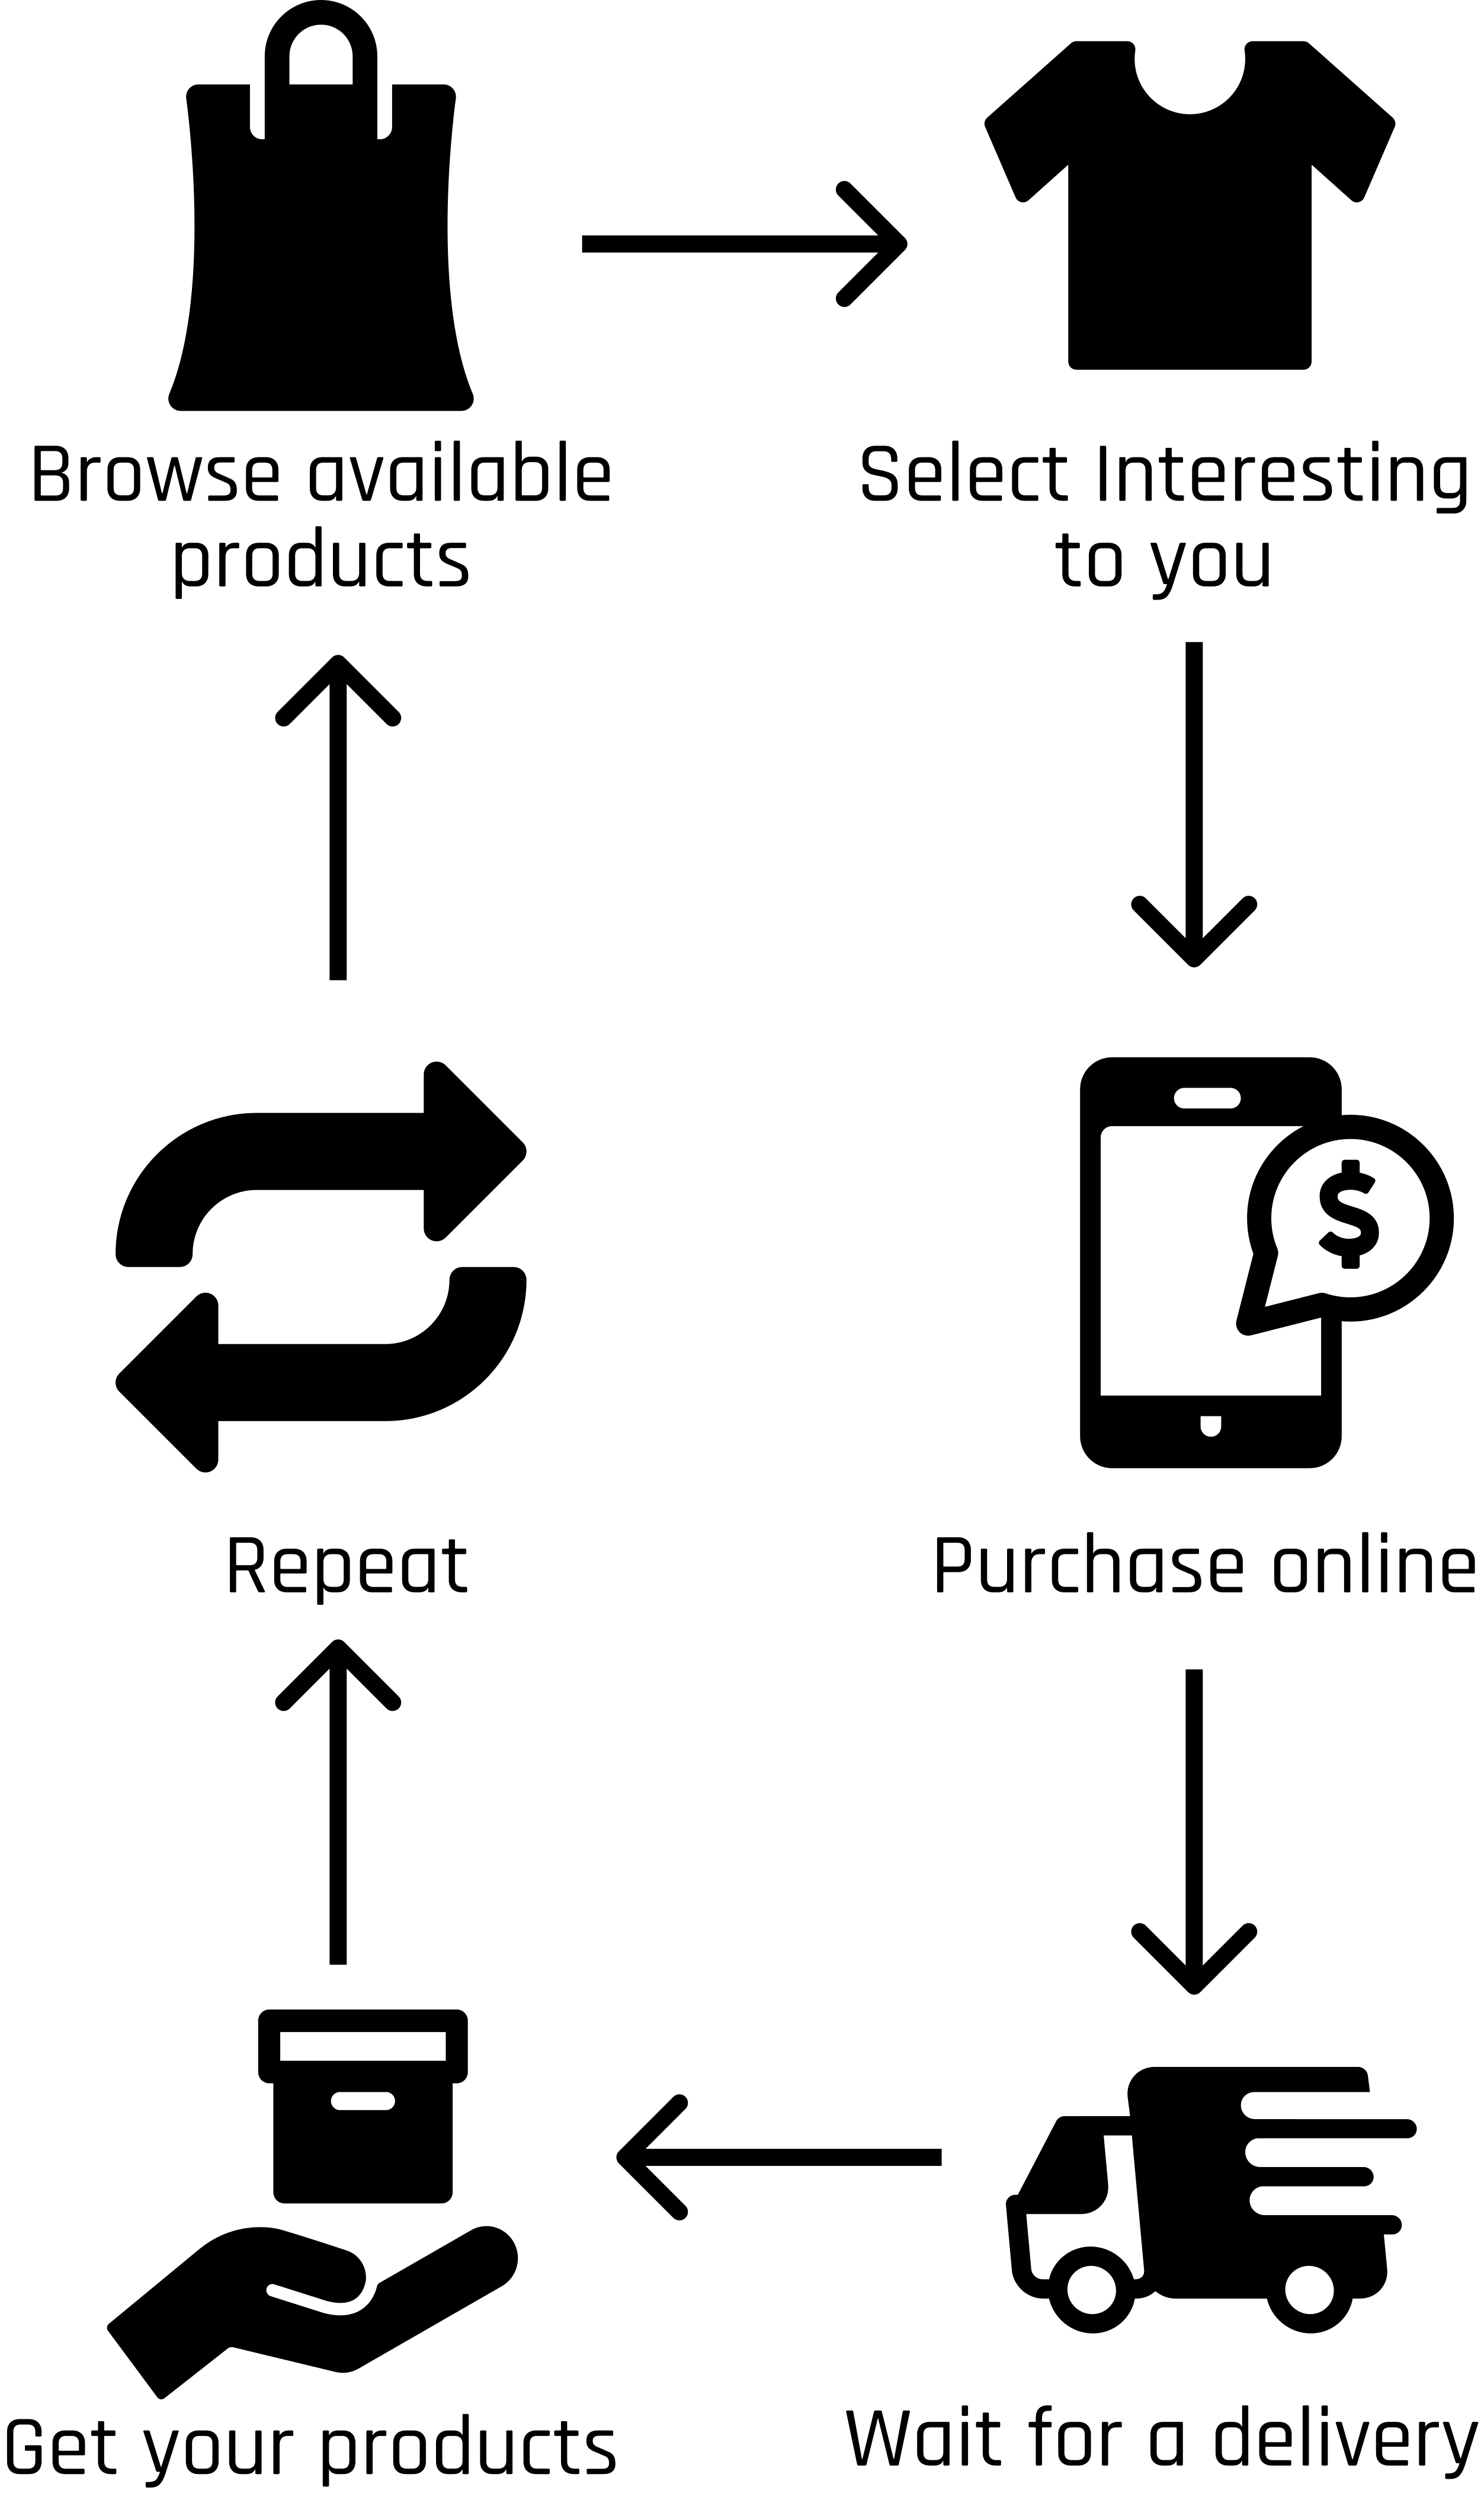 <svg width="346" height="584" viewBox="0 0 346 584" fill="none" xmlns="http://www.w3.org/2000/svg">
<g clip-path="url(#clip0)">
<path d="M122.123 266.88L104.123 248.88C103.265 248.022 101.975 247.764 100.853 248.232C99.731 248.7 98.999 249.786 98.999 250.998V259.998H60.001C41.773 259.998 27.002 274.77 27.002 292.997C27.002 294.653 28.346 295.997 30.001 295.997H42.001C43.657 295.997 45.001 294.653 45.001 292.997C45.001 284.711 51.715 277.997 60.001 277.997H98.999V286.997C98.999 288.209 99.731 289.307 100.853 289.769C101.975 290.237 103.265 289.979 104.123 289.121L122.123 271.122C123.293 269.952 123.293 268.05 122.123 266.88Z" fill="black"/>
<path d="M119.999 295.997H107.999C106.343 295.997 104.999 297.341 104.999 298.997C104.999 307.283 98.285 313.997 89.999 313.997H51.001V304.997C51.001 303.785 50.269 302.687 49.147 302.225C48.025 301.763 46.741 302.021 45.877 302.879L27.878 320.878C26.707 322.048 26.707 323.95 27.878 325.12L45.877 343.12C46.735 343.978 48.025 344.236 49.147 343.768C50.269 343.3 51.001 342.208 51.001 340.996V331.996H89.999C108.227 331.996 122.999 317.224 122.999 298.997C122.999 297.341 121.655 295.997 119.999 295.997Z" fill="black"/>
</g>
<g clip-path="url(#clip1)">
<path d="M325.362 27.476L305.791 10.103C305.443 9.795 304.995 9.624 304.531 9.624H292.646C292.093 9.624 291.567 9.866 291.207 10.285C290.846 10.705 290.687 11.261 290.77 11.808C290.868 12.454 290.918 13.114 290.918 13.771C290.918 20.894 285.124 26.688 278.001 26.688C270.878 26.688 265.083 20.894 265.083 13.771C265.083 13.114 265.133 12.454 265.232 11.808C265.315 11.261 265.155 10.705 264.795 10.285C264.434 9.866 263.908 9.624 263.355 9.624H251.471C251.006 9.624 250.558 9.795 250.211 10.103L230.639 27.476C230.026 28.02 229.832 28.896 230.157 29.648L237.274 46.132C237.516 46.692 238.013 47.102 238.609 47.233C239.205 47.365 239.828 47.201 240.283 46.794L249.572 38.48V84.477C249.572 85.526 250.422 86.376 251.471 86.376H304.531C305.579 86.376 306.429 85.526 306.429 84.477V38.48L315.719 46.794C316.174 47.201 316.797 47.365 317.393 47.233C317.989 47.102 318.486 46.692 318.728 46.132L325.845 29.648C326.17 28.896 325.975 28.02 325.362 27.476Z" fill="black"/>
</g>
<path d="M110.447 92.002C100.194 67.6 106.43 23.461 106.494 23.018C106.614 22.191 106.368 21.351 105.821 20.719C105.274 20.087 104.478 19.723 103.642 19.723H91.605V29.661C91.605 31.253 90.315 32.543 88.723 32.543C88.528 32.543 88.337 32.523 88.153 32.486V13.152C88.153 5.9 82.252 0 74.999 0C67.747 0 61.847 5.9 61.847 13.152V32.486C61.663 32.523 61.472 32.543 61.277 32.543C59.685 32.543 58.395 31.253 58.395 29.662V19.723H46.357C45.521 19.723 44.726 20.087 44.178 20.719C43.631 21.351 43.385 22.191 43.505 23.018C43.57 23.461 49.806 67.6 39.553 92.002C39.179 92.892 39.275 93.909 39.809 94.713C40.343 95.517 41.244 96 42.209 96H107.791C108.756 96 109.657 95.517 110.191 94.713C110.725 93.909 110.821 92.892 110.447 92.002ZM74.999 5.763C79.074 5.763 82.389 9.078 82.389 13.152V19.723H67.611V13.152C67.611 9.078 70.925 5.763 74.999 5.763Z" fill="black"/>
<path d="M235.001 514.939C235.001 514.921 235.002 514.904 235.003 514.886C235.029 513.692 235.995 512.741 237.213 512.741H237.793L246.755 495.548C247.133 494.822 247.887 494.37 248.719 494.37L264.02 494.367L263.436 489.776C263.269 487.941 263.841 486.209 265.046 484.898C266.249 483.589 267.928 482.868 269.774 482.868H317.261C318.455 482.868 319.469 483.785 319.583 484.967L320.059 488.75H293.003C291.247 488.75 289.86 490.163 289.906 491.906C289.952 493.649 291.413 495.062 293.17 495.062H302.194C302.193 495.067 302.191 495.071 302.19 495.075H328.691C329.933 495.075 330.967 496.075 330.999 497.307C331.032 498.54 330.051 499.539 328.809 499.539H293.724C292.095 499.788 290.879 501.186 290.923 502.878C290.973 504.736 292.523 506.243 294.392 506.258H318.58C319.835 506.258 320.879 507.268 320.912 508.513C320.945 509.758 319.954 510.767 318.699 510.767H294.796C293.144 510.996 291.903 512.404 291.948 514.113C291.997 515.98 293.563 517.495 295.445 517.495H322.868V517.497H325.172C326.427 517.497 327.47 518.506 327.503 519.752C327.536 520.997 326.546 522.006 325.291 522.006H323.302L324.08 530.081C324.247 531.916 323.675 533.648 322.47 534.959C321.268 536.268 319.588 536.989 317.742 536.989H316.026C315.209 541.627 311.165 545.132 306.218 545.132C301.271 545.132 297.041 541.627 295.98 536.989H274.572C272.841 536.989 271.203 536.332 269.918 535.257C268.742 536.376 267.185 536.989 265.484 536.989H265.132C264.314 541.627 260.27 545.132 255.323 545.132C250.376 545.132 246.146 541.627 245.085 536.989H243.672C239.991 536.989 236.726 534.019 236.394 530.37L235.01 515.15C235.008 515.13 235.009 515.11 235.008 515.089C235.005 515.057 235.001 515.027 235 514.995C235 514.976 235.001 514.958 235.001 514.939ZM306.098 540.623C309.231 540.623 311.712 538.094 311.63 534.987C311.548 531.879 308.933 529.35 305.801 529.35C302.669 529.35 300.188 531.879 300.27 534.987C300.352 538.094 302.966 540.623 306.098 540.623ZM255.204 540.623C258.336 540.623 260.817 538.094 260.735 534.987C260.653 531.879 258.038 529.35 254.906 529.35C251.774 529.35 249.293 531.879 249.375 534.987C249.457 538.094 252.072 540.623 255.204 540.623ZM240.921 530.081C241.04 531.381 242.244 532.48 243.552 532.48H245.081C246.093 528.094 250.021 524.841 254.787 524.841C259.554 524.841 263.654 528.094 264.897 532.48H265.365C265.942 532.48 266.458 532.265 266.816 531.874C267.177 531.482 267.347 530.947 267.295 530.369L264.43 498.876L257.85 498.877L258.893 510.342C259.06 512.176 258.489 513.909 257.284 515.22C256.081 516.529 254.402 517.25 252.555 517.25H239.754L240.921 530.081Z" fill="black"/>
<g clip-path="url(#clip2)">
<path d="M120.056 523.88C118.756 521.524 116.302 520.061 113.65 520.061C112.398 520.061 111.154 520.395 110.054 521.027L88.65 533.332C88.371 533.493 88.169 533.764 88.093 534.082C87.719 535.638 86.84 537.81 84.776 539.322C82.491 540.996 79.399 541.345 75.632 540.359C75.61 540.353 75.587 540.347 75.567 540.34L63.22 536.427C62.474 536.19 62.055 535.377 62.287 534.615C62.472 534.006 63.016 533.596 63.64 533.596C63.782 533.596 63.924 533.618 64.062 533.662L76.345 537.555C76.364 537.561 76.385 537.567 76.405 537.572C79.301 538.319 81.564 538.111 83.122 536.97C85.091 535.528 85.438 532.993 85.479 532.62C85.48 532.609 85.481 532.597 85.482 532.585C85.483 532.579 85.483 532.575 85.484 532.574C85.484 532.57 85.484 532.566 85.484 532.563C85.484 532.56 85.484 532.558 85.485 532.555C85.719 529.429 83.743 526.543 80.782 525.689L80.728 525.672C80.638 525.642 71.551 522.613 65.761 520.926C65.118 520.739 63.346 520.303 60.782 520.303C57.197 520.303 51.849 521.171 46.719 525.31L25.43 542.89C24.943 543.292 24.857 544.016 25.235 544.526L36.762 560.069C36.949 560.32 37.226 560.486 37.533 560.528C37.584 560.535 37.635 560.538 37.687 560.538C37.941 560.538 38.191 560.453 38.395 560.292L53.242 548.622C53.576 548.36 54.023 548.261 54.433 548.36L78.414 554.145C80.192 554.574 82.115 554.297 83.705 553.382L117.261 534.09C120.789 532.061 122.043 527.481 120.056 523.88Z" fill="black"/>
<path d="M106.72 469.462H62.893C61.469 469.462 60.315 470.64 60.315 472.094V484.07C60.315 485.523 61.469 486.701 62.893 486.701H63.856V512.13C63.856 513.584 65.01 514.762 66.434 514.762H103.178C104.602 514.762 105.756 513.584 105.756 512.13V486.701H106.72C108.143 486.701 109.298 485.523 109.298 484.069V472.094C109.298 470.64 108.143 469.462 106.72 469.462ZM90.229 492.954H79.383C78.246 492.954 77.32 492.009 77.32 490.849C77.32 489.688 78.246 488.743 79.383 488.743H90.229C91.366 488.743 92.292 489.688 92.292 490.849C92.292 492.009 91.366 492.954 90.229 492.954ZM104.142 481.438H103.178H66.434H65.471V474.726H104.142V481.438Z" fill="black"/>
</g>
<path d="M315.506 260.429C314.815 260.429 314.134 260.465 313.458 260.521V254.472C313.458 250.352 310.106 247 305.986 247H259.807C255.687 247 252.335 250.352 252.335 254.472V335.528C252.335 339.648 255.687 343 259.807 343H305.986C310.106 343 313.458 339.648 313.458 335.528V308.656C314.138 308.714 314.82 308.747 315.506 308.747C328.827 308.747 339.665 297.909 339.665 284.588C339.664 271.266 328.827 260.429 315.506 260.429ZM276.679 254.147H287.486C288.815 254.147 289.892 255.225 289.892 256.554C289.892 257.882 288.815 258.96 287.486 258.96H276.679C275.35 258.96 274.273 257.882 274.273 256.554C274.273 255.225 275.35 254.147 276.679 254.147ZM285.303 333.248C285.303 334.577 284.226 335.654 282.897 335.654C281.568 335.654 280.491 334.577 280.491 333.248V330.842H285.303V333.248ZM308.646 326.03H257.148V265.749C257.148 264.282 258.341 263.089 259.807 263.089H304.513C296.705 267.096 291.347 275.224 291.347 284.588C291.347 287.45 291.843 290.244 292.823 292.909L288.864 308.517C288.619 309.484 288.901 310.509 289.606 311.214C290.144 311.752 290.867 312.044 291.608 312.044C291.84 312.044 292.074 312.015 292.304 311.957L308.646 307.812V326.03H308.646ZM315.506 303.085C313.538 303.085 311.59 302.773 309.718 302.156C309.207 301.988 308.659 301.969 308.137 302.101L295.521 305.3L298.533 293.421C298.683 292.831 298.638 292.207 298.405 291.644C297.478 289.401 297.008 287.027 297.008 284.588C297.008 274.388 305.306 266.09 315.506 266.09C325.705 266.09 334.003 274.388 334.003 284.588C334.003 294.787 325.705 303.085 315.506 303.085Z" fill="black"/>
<path d="M315.954 281.871C313.058 280.994 312.511 280.604 312.511 279.419C312.511 278.258 314.422 277.948 315.553 277.948C316.642 277.948 317.936 278.293 318.702 278.788C318.864 278.892 319.06 278.928 319.248 278.888C319.436 278.847 319.601 278.734 319.705 278.572L321.202 276.255C321.306 276.093 321.342 275.897 321.302 275.708C321.261 275.52 321.148 275.355 320.986 275.251C320.065 274.656 318.901 274.205 317.657 273.955V271.665C317.657 271.264 317.333 270.939 316.931 270.939L314.173 270.938C313.98 270.938 313.796 271.015 313.66 271.151C313.523 271.287 313.447 271.472 313.447 271.664L313.446 273.938C310.299 274.57 308.3 276.671 308.3 279.419C308.301 283.952 312.172 285.124 314.734 285.9C317.555 286.755 317.954 287.125 317.947 288.05C317.947 288.283 317.892 288.56 317.492 288.837C316.971 289.197 316.082 289.405 315.052 289.406C315.047 289.406 315.041 289.406 315.036 289.406C313.697 289.404 312.196 288.802 311.381 287.941C311.106 287.65 310.647 287.637 310.355 287.913L308.352 289.809C308.061 290.085 308.048 290.544 308.323 290.835C309.59 292.173 311.469 293.135 313.446 293.477V295.689C313.446 296.09 313.771 296.415 314.172 296.415H316.931C317.332 296.415 317.657 296.09 317.657 295.689V293.298C318.5 293.076 319.249 292.741 319.888 292.299C321.35 291.286 322.156 289.781 322.156 288.067C322.193 283.76 318.439 282.623 315.954 281.871Z" fill="black"/>
<path d="M9.724 115.76H13.004C14.151 115.76 14.724 115.193 14.724 114.06V112.76C14.724 111.627 14.111 111.06 12.884 111.06H9.724C9.591 111.06 9.524 111.12 9.524 111.24V115.56C9.524 115.693 9.591 115.76 9.724 115.76ZM9.724 109.84H12.804C13.978 109.84 14.564 109.273 14.564 108.14V107.08C14.564 105.947 13.998 105.38 12.864 105.38H9.724C9.591 105.38 9.524 105.447 9.524 105.58V109.66C9.524 109.78 9.591 109.84 9.724 109.84ZM8.064 116.72V104.42C8.064 104.233 8.158 104.14 8.344 104.14H13.044C13.964 104.14 14.684 104.4 15.204 104.92C15.724 105.427 15.984 106.14 15.984 107.06V108.16C15.984 109.347 15.424 110.113 14.304 110.46C14.811 110.5 15.244 110.727 15.604 111.14C15.964 111.54 16.144 112.073 16.144 112.74V114.08C16.144 115 15.878 115.72 15.344 116.24C14.824 116.747 14.104 117 13.184 117H8.344C8.158 117 8.064 116.907 8.064 116.72ZM20.021 117H19.121C18.934 117 18.841 116.907 18.841 116.72V107.08C18.841 106.893 18.934 106.8 19.121 106.8H20.021C20.208 106.8 20.301 106.893 20.301 107.08V107.88H20.381C20.514 107.587 20.768 107.333 21.141 107.12C21.514 106.907 21.954 106.8 22.461 106.8H23.241C23.414 106.8 23.501 106.893 23.501 107.08V107.82C23.501 107.913 23.481 107.987 23.441 108.04C23.401 108.08 23.334 108.093 23.241 108.08H22.161C21.561 108.08 21.101 108.26 20.781 108.62C20.461 108.98 20.301 109.473 20.301 110.1V116.72C20.301 116.907 20.208 117 20.021 117ZM29.786 117H28.066C27.146 117 26.419 116.74 25.886 116.22C25.366 115.7 25.106 114.973 25.106 114.04V109.76C25.106 108.827 25.366 108.1 25.886 107.58C26.419 107.06 27.146 106.8 28.066 106.8H29.786C30.706 106.8 31.426 107.06 31.946 107.58C32.479 108.1 32.746 108.827 32.746 109.76V114.04C32.746 114.973 32.479 115.7 31.946 116.22C31.426 116.74 30.706 117 29.786 117ZM28.226 115.72H29.626C30.746 115.72 31.306 115.147 31.306 114V109.8C31.306 108.653 30.746 108.08 29.626 108.08H28.226C27.106 108.08 26.546 108.653 26.546 109.8V114C26.546 115.147 27.106 115.72 28.226 115.72ZM38.466 117H37.246C37.059 117 36.946 116.907 36.906 116.72L34.346 107.08C34.306 106.893 34.372 106.8 34.546 106.8H35.566C35.739 106.8 35.846 106.893 35.886 107.08L37.826 115.24H37.946L40.006 107.08C40.046 106.893 40.152 106.8 40.326 106.8H41.246C41.432 106.8 41.552 106.893 41.606 107.08L43.606 115.24H43.726L45.686 107.08C45.726 106.893 45.832 106.8 46.006 106.8H47.026C47.199 106.8 47.266 106.893 47.226 107.08L44.666 116.72C44.626 116.907 44.512 117 44.326 117H43.086C42.912 117 42.806 116.907 42.766 116.72L40.826 108.76H40.726L38.806 116.72C38.766 116.907 38.652 117 38.466 117ZM52.477 117H48.917C48.73 117 48.637 116.907 48.637 116.72V116.02C48.637 115.847 48.73 115.76 48.917 115.76H52.277C53.317 115.76 53.837 115.373 53.837 114.6V114.22C53.837 113.513 53.497 113.027 52.817 112.76L50.457 111.76C49.777 111.48 49.29 111.153 48.997 110.78C48.703 110.393 48.557 109.887 48.557 109.26C48.557 107.62 49.457 106.8 51.257 106.8H54.537C54.723 106.8 54.817 106.893 54.817 107.08V107.78C54.817 107.953 54.723 108.04 54.537 108.04H51.517C51.037 108.04 50.67 108.14 50.417 108.34C50.177 108.54 50.057 108.773 50.057 109.04V109.38C50.057 109.94 50.437 110.367 51.197 110.66L53.557 111.72C54.25 111.987 54.717 112.34 54.957 112.78C55.21 113.22 55.337 113.827 55.337 114.6C55.337 116.2 54.383 117 52.477 117ZM64.669 117H60.429C59.509 117 58.782 116.74 58.249 116.22C57.729 115.7 57.469 114.973 57.469 114.04V109.76C57.469 108.827 57.729 108.1 58.249 107.58C58.782 107.06 59.509 106.8 60.429 106.8H62.109C63.029 106.8 63.749 107.06 64.269 107.58C64.789 108.1 65.049 108.827 65.049 109.76V112.3C65.049 112.5 64.956 112.6 64.769 112.6H59.109C58.976 112.6 58.909 112.66 58.909 112.78V114C58.909 115.16 59.469 115.74 60.589 115.74H64.669C64.856 115.74 64.949 115.833 64.949 116.02V116.74C64.949 116.913 64.856 117 64.669 117ZM59.109 111.54H63.429C63.562 111.54 63.629 111.473 63.629 111.34V109.8C63.629 108.653 63.069 108.08 61.949 108.08H60.589C59.469 108.08 58.909 108.653 58.909 109.8V111.34C58.909 111.473 58.976 111.54 59.109 111.54ZM76.391 117H75.351C74.431 117 73.704 116.74 73.171 116.22C72.651 115.7 72.391 114.973 72.391 114.04V109.76C72.391 108.827 72.651 108.1 73.171 107.58C73.704 107.06 74.431 106.8 75.351 106.8H79.691C79.878 106.8 79.971 106.893 79.971 107.08V116.72C79.971 116.907 79.878 117 79.691 117H78.791C78.604 117 78.511 116.907 78.511 116.72V115.94H78.431C78.098 116.647 77.418 117 76.391 117ZM78.511 113.88V108.26C78.511 108.14 78.444 108.08 78.311 108.08H75.511C74.404 108.08 73.851 108.66 73.851 109.82V113.98C73.851 115.14 74.404 115.72 75.511 115.72H76.651C77.251 115.72 77.711 115.56 78.031 115.24C78.351 114.92 78.511 114.467 78.511 113.88ZM81.948 106.8H82.888C83.061 106.8 83.168 106.893 83.208 107.08L85.608 115.54H85.708L88.088 107.08C88.141 106.893 88.254 106.8 88.428 106.8H89.368C89.554 106.8 89.621 106.893 89.568 107.08L86.688 116.7C86.648 116.9 86.528 117 86.328 117H84.968C84.781 117 84.661 116.9 84.608 116.7L81.748 107.08C81.694 106.893 81.761 106.8 81.948 106.8ZM95.141 117H94.101C93.181 117 92.454 116.74 91.921 116.22C91.401 115.7 91.141 114.973 91.141 114.04V109.76C91.141 108.827 91.401 108.1 91.921 107.58C92.454 107.06 93.181 106.8 94.101 106.8H98.441C98.628 106.8 98.721 106.893 98.721 107.08V116.72C98.721 116.907 98.628 117 98.441 117H97.541C97.354 117 97.261 116.907 97.261 116.72V115.94H97.181C96.848 116.647 96.168 117 95.141 117ZM97.261 113.88V108.26C97.261 108.14 97.194 108.08 97.061 108.08H94.261C93.154 108.08 92.601 108.66 92.601 109.82V113.98C92.601 115.14 93.154 115.72 94.261 115.72H95.401C96.001 115.72 96.461 115.56 96.781 115.24C97.101 114.92 97.261 114.467 97.261 113.88ZM101.578 105.12V103.24C101.578 103.053 101.664 102.96 101.838 102.96H102.758C102.944 102.96 103.038 103.053 103.038 103.24V105.12C103.038 105.307 102.944 105.4 102.758 105.4H101.838C101.664 105.4 101.578 105.307 101.578 105.12ZM101.578 116.72V107.08C101.578 106.893 101.664 106.8 101.838 106.8H102.758C102.944 106.8 103.038 106.893 103.038 107.08V116.72C103.038 116.907 102.944 117 102.758 117H101.858C101.671 117 101.578 116.907 101.578 116.72ZM107.172 117H106.272C106.085 117 105.992 116.907 105.992 116.72V103.22C105.992 103.033 106.085 102.94 106.272 102.94H107.172C107.358 102.94 107.452 103.033 107.452 103.22V116.72C107.452 116.907 107.358 117 107.172 117ZM114.106 117H113.066C112.146 117 111.419 116.74 110.886 116.22C110.366 115.7 110.106 114.973 110.106 114.04V109.76C110.106 108.827 110.366 108.1 110.886 107.58C111.419 107.06 112.146 106.8 113.066 106.8H117.406C117.592 106.8 117.686 106.893 117.686 107.08V116.72C117.686 116.907 117.592 117 117.406 117H116.506C116.319 117 116.226 116.907 116.226 116.72V115.94H116.146C115.812 116.647 115.132 117 114.106 117ZM116.226 113.88V108.26C116.226 108.14 116.159 108.08 116.026 108.08H113.226C112.119 108.08 111.566 108.66 111.566 109.82V113.98C111.566 115.14 112.119 115.72 113.226 115.72H114.366C114.966 115.72 115.426 115.56 115.746 115.24C116.066 114.92 116.226 114.467 116.226 113.88ZM122.103 115.72H124.942C126.076 115.72 126.643 115.14 126.643 113.98V109.7C126.643 108.54 126.076 107.96 124.942 107.96H123.763C123.163 107.96 122.703 108.12 122.383 108.44C122.063 108.76 121.903 109.207 121.903 109.78V115.54C121.903 115.66 121.969 115.72 122.103 115.72ZM120.443 116.72V103.22C120.443 103.033 120.536 102.94 120.723 102.94H121.623C121.809 102.94 121.903 103.033 121.903 103.22V107.74H121.983C122.316 107.033 122.996 106.68 124.023 106.68H125.143C126.049 106.68 126.763 106.94 127.283 107.46C127.816 107.98 128.083 108.7 128.083 109.62V114.04C128.083 114.973 127.816 115.7 127.283 116.22C126.763 116.74 126.049 117 125.143 117H120.723C120.536 117 120.443 116.907 120.443 116.72ZM131.918 117H131.018C130.831 117 130.738 116.907 130.738 116.72V103.22C130.738 103.033 130.831 102.94 131.018 102.94H131.918C132.104 102.94 132.198 103.033 132.198 103.22V116.72C132.198 116.907 132.104 117 131.918 117ZM142.052 117H137.812C136.892 117 136.165 116.74 135.632 116.22C135.112 115.7 134.852 114.973 134.852 114.04V109.76C134.852 108.827 135.112 108.1 135.632 107.58C136.165 107.06 136.892 106.8 137.812 106.8H139.492C140.412 106.8 141.132 107.06 141.652 107.58C142.172 108.1 142.432 108.827 142.432 109.76V112.3C142.432 112.5 142.339 112.6 142.152 112.6H136.492C136.359 112.6 136.292 112.66 136.292 112.78V114C136.292 115.16 136.852 115.74 137.972 115.74H142.052C142.239 115.74 142.332 115.833 142.332 116.02V116.74C142.332 116.913 142.239 117 142.052 117ZM136.492 111.54H140.812C140.945 111.54 141.012 111.473 141.012 111.34V109.8C141.012 108.653 140.452 108.08 139.332 108.08H137.972C136.852 108.08 136.292 108.653 136.292 109.8V111.34C136.292 111.473 136.359 111.54 136.492 111.54ZM42.208 139.92H41.308C41.122 139.92 41.028 139.827 41.028 139.64V127.08C41.028 126.893 41.122 126.8 41.308 126.8H42.208C42.395 126.8 42.488 126.893 42.488 127.08V127.86H42.568C42.902 127.153 43.582 126.8 44.608 126.8H45.808C46.715 126.8 47.415 127.06 47.908 127.58C48.415 128.1 48.668 128.827 48.668 129.76V134.04C48.668 134.973 48.415 135.7 47.908 136.22C47.415 136.74 46.715 137 45.808 137H44.608C43.582 137 42.902 136.647 42.568 135.94H42.488V139.64C42.488 139.827 42.395 139.92 42.208 139.92ZM44.348 135.72H45.528C46.662 135.72 47.228 135.14 47.228 133.98V129.82C47.228 128.66 46.662 128.08 45.528 128.08H44.348C43.748 128.08 43.288 128.24 42.968 128.56C42.648 128.88 42.488 129.333 42.488 129.92V133.88C42.488 134.467 42.648 134.92 42.968 135.24C43.288 135.56 43.748 135.72 44.348 135.72ZM52.404 137H51.504C51.317 137 51.224 136.907 51.224 136.72V127.08C51.224 126.893 51.317 126.8 51.504 126.8H52.404C52.59 126.8 52.684 126.893 52.684 127.08V127.88H52.764C52.897 127.587 53.15 127.333 53.524 127.12C53.897 126.907 54.337 126.8 54.844 126.8H55.624C55.797 126.8 55.884 126.893 55.884 127.08V127.82C55.884 127.913 55.864 127.987 55.824 128.04C55.784 128.08 55.717 128.093 55.624 128.08H54.544C53.944 128.08 53.484 128.26 53.164 128.62C52.844 128.98 52.684 129.473 52.684 130.1V136.72C52.684 136.907 52.59 137 52.404 137ZM62.169 137H60.449C59.529 137 58.802 136.74 58.269 136.22C57.749 135.7 57.489 134.973 57.489 134.04V129.76C57.489 128.827 57.749 128.1 58.269 127.58C58.802 127.06 59.529 126.8 60.449 126.8H62.169C63.089 126.8 63.809 127.06 64.329 127.58C64.862 128.1 65.129 128.827 65.129 129.76V134.04C65.129 134.973 64.862 135.7 64.329 136.22C63.809 136.74 63.089 137 62.169 137ZM60.609 135.72H62.009C63.129 135.72 63.689 135.147 63.689 134V129.8C63.689 128.653 63.129 128.08 62.009 128.08H60.609C59.489 128.08 58.929 128.653 58.929 129.8V134C58.929 135.147 59.489 135.72 60.609 135.72ZM71.549 137H70.369C69.462 137 68.755 136.74 68.249 136.22C67.742 135.7 67.489 134.973 67.489 134.04V129.76C67.489 128.827 67.742 128.1 68.249 127.58C68.755 127.06 69.462 126.8 70.369 126.8H71.549C72.589 126.8 73.275 127.153 73.609 127.86H73.689V123.22C73.689 123.033 73.775 122.94 73.949 122.94H74.869C75.042 122.94 75.129 123.033 75.129 123.22V136.72C75.129 136.907 75.042 137 74.869 137H73.949C73.775 137 73.689 136.907 73.689 136.72V135.94H73.609C73.275 136.647 72.589 137 71.549 137ZM73.689 133.88V129.92C73.689 129.333 73.529 128.88 73.209 128.56C72.889 128.24 72.429 128.08 71.829 128.08H70.609C69.502 128.08 68.949 128.66 68.949 129.82V133.98C68.949 135.14 69.502 135.72 70.609 135.72H71.829C72.429 135.72 72.889 135.56 73.209 135.24C73.529 134.92 73.689 134.467 73.689 133.88ZM81.784 137H80.664C79.757 137 79.051 136.74 78.544 136.22C78.037 135.7 77.784 134.973 77.784 134.04V127.08C77.784 126.893 77.877 126.8 78.064 126.8H78.964C79.151 126.8 79.244 126.893 79.244 127.08V133.98C79.244 135.14 79.797 135.72 80.904 135.72H82.044C82.644 135.72 83.104 135.56 83.424 135.24C83.744 134.92 83.904 134.467 83.904 133.88V127.08C83.904 126.893 83.997 126.8 84.184 126.8H85.084C85.271 126.8 85.364 126.893 85.364 127.08V136.72C85.364 136.907 85.271 137 85.084 137H84.184C83.997 137 83.904 136.907 83.904 136.72V135.94H83.824C83.491 136.647 82.811 137 81.784 137ZM94.058 136V136.74C94.058 136.913 93.965 137 93.778 137H90.878C89.958 137 89.232 136.74 88.698 136.22C88.178 135.7 87.918 134.973 87.918 134.04V129.76C87.918 128.827 88.178 128.1 88.698 127.58C89.232 127.06 89.958 126.8 90.878 126.8H93.778C93.965 126.8 94.058 126.893 94.058 127.08V127.82C94.058 127.993 93.965 128.08 93.778 128.08H91.038C89.932 128.08 89.378 128.66 89.378 129.82V133.98C89.378 135.14 89.932 135.72 91.038 135.72H93.778C93.965 135.72 94.058 135.813 94.058 136ZM96.487 128.08H95.387C95.2 128.08 95.107 127.993 95.107 127.82V127.08C95.107 126.893 95.2 126.8 95.387 126.8H96.487C96.62 126.8 96.687 126.74 96.687 126.62V124.9C96.687 124.713 96.78 124.62 96.967 124.62H97.867C98.04 124.62 98.127 124.713 98.127 124.9V126.62C98.127 126.74 98.2 126.8 98.347 126.8H100.467C100.667 126.8 100.767 126.893 100.767 127.08V127.82C100.767 127.993 100.667 128.08 100.467 128.08H98.347C98.2 128.08 98.127 128.14 98.127 128.26V134.02C98.127 135.153 98.713 135.72 99.887 135.72H100.667C100.867 135.72 100.967 135.813 100.967 136V136.74C100.967 136.913 100.867 137 100.667 137H99.707C98.787 137 98.053 136.747 97.507 136.24C96.96 135.72 96.687 135 96.687 134.08V128.26C96.687 128.14 96.62 128.08 96.487 128.08ZM106.539 137H102.979C102.793 137 102.699 136.907 102.699 136.72V136.02C102.699 135.847 102.793 135.76 102.979 135.76H106.339C107.379 135.76 107.899 135.373 107.899 134.6V134.22C107.899 133.513 107.559 133.027 106.879 132.76L104.519 131.76C103.839 131.48 103.353 131.153 103.059 130.78C102.766 130.393 102.619 129.887 102.619 129.26C102.619 127.62 103.519 126.8 105.319 126.8H108.599C108.786 126.8 108.879 126.893 108.879 127.08V127.78C108.879 127.953 108.786 128.04 108.599 128.04H105.579C105.099 128.04 104.733 128.14 104.479 128.34C104.239 128.54 104.119 128.773 104.119 129.04V129.38C104.119 129.94 104.499 130.367 105.259 130.66L107.619 131.72C108.313 131.987 108.779 132.34 109.019 132.78C109.273 133.22 109.399 133.827 109.399 134.6C109.399 136.2 108.446 137 106.539 137Z" fill="black"/>
<path d="M201.497 114.04V113.4C201.497 113.213 201.59 113.12 201.777 113.12H202.677C202.863 113.12 202.957 113.213 202.957 113.4V113.92C202.957 115.12 203.55 115.72 204.737 115.72H206.497C207.683 115.72 208.277 115.107 208.277 113.88V113.2C208.277 112.24 207.483 111.613 205.897 111.32C205.23 111.2 204.563 111.06 203.897 110.9C203.23 110.74 202.663 110.433 202.197 109.98C201.73 109.513 201.497 108.88 201.497 108.08V107.1C201.497 106.18 201.757 105.46 202.277 104.94C202.81 104.407 203.537 104.14 204.457 104.14H206.677C207.583 104.14 208.303 104.407 208.837 104.94C209.37 105.46 209.637 106.18 209.637 107.1V107.6C209.637 107.8 209.55 107.9 209.377 107.9H208.457C208.283 107.9 208.197 107.8 208.197 107.6V107.24C208.197 106.027 207.603 105.42 206.417 105.42H204.717C203.53 105.42 202.937 106.053 202.937 107.32V108.12C202.937 108.8 203.383 109.267 204.277 109.52C204.677 109.627 205.117 109.727 205.597 109.82C206.077 109.9 206.557 110.013 207.037 110.16C207.53 110.293 207.977 110.467 208.377 110.68C208.777 110.88 209.097 111.193 209.337 111.62C209.59 112.033 209.717 112.54 209.717 113.14V114.04C209.717 114.96 209.45 115.687 208.917 116.22C208.383 116.74 207.663 117 206.757 117H204.457C203.55 117 202.83 116.74 202.297 116.22C201.763 115.687 201.497 114.96 201.497 114.04ZM219.53 117H215.29C214.37 117 213.644 116.74 213.11 116.22C212.59 115.7 212.33 114.973 212.33 114.04V109.76C212.33 108.827 212.59 108.1 213.11 107.58C213.644 107.06 214.37 106.8 215.29 106.8H216.97C217.89 106.8 218.61 107.06 219.13 107.58C219.65 108.1 219.91 108.827 219.91 109.76V112.3C219.91 112.5 219.817 112.6 219.63 112.6H213.97C213.837 112.6 213.77 112.66 213.77 112.78V114C213.77 115.16 214.33 115.74 215.45 115.74H219.53C219.717 115.74 219.81 115.833 219.81 116.02V116.74C219.81 116.913 219.717 117 219.53 117ZM213.97 111.54H218.29C218.424 111.54 218.49 111.473 218.49 111.34V109.8C218.49 108.653 217.93 108.08 216.81 108.08H215.45C214.33 108.08 213.77 108.653 213.77 109.8V111.34C213.77 111.473 213.837 111.54 213.97 111.54ZM223.654 117H222.754C222.567 117 222.474 116.907 222.474 116.72V103.22C222.474 103.033 222.567 102.94 222.754 102.94H223.654C223.841 102.94 223.934 103.033 223.934 103.22V116.72C223.934 116.907 223.841 117 223.654 117ZM233.788 117H229.548C228.628 117 227.902 116.74 227.368 116.22C226.848 115.7 226.588 114.973 226.588 114.04V109.76C226.588 108.827 226.848 108.1 227.368 107.58C227.902 107.06 228.628 106.8 229.548 106.8H231.228C232.148 106.8 232.868 107.06 233.388 107.58C233.908 108.1 234.168 108.827 234.168 109.76V112.3C234.168 112.5 234.075 112.6 233.888 112.6H228.228C228.095 112.6 228.028 112.66 228.028 112.78V114C228.028 115.16 228.588 115.74 229.708 115.74H233.788C233.975 115.74 234.068 115.833 234.068 116.02V116.74C234.068 116.913 233.975 117 233.788 117ZM228.228 111.54H232.548C232.682 111.54 232.748 111.473 232.748 111.34V109.8C232.748 108.653 232.188 108.08 231.068 108.08H229.708C228.588 108.08 228.028 108.653 228.028 109.8V111.34C228.028 111.473 228.095 111.54 228.228 111.54ZM242.572 116V116.74C242.572 116.913 242.479 117 242.292 117H239.392C238.472 117 237.745 116.74 237.212 116.22C236.692 115.7 236.432 114.973 236.432 114.04V109.76C236.432 108.827 236.692 108.1 237.212 107.58C237.745 107.06 238.472 106.8 239.392 106.8H242.292C242.479 106.8 242.572 106.893 242.572 107.08V107.82C242.572 107.993 242.479 108.08 242.292 108.08H239.552C238.445 108.08 237.892 108.66 237.892 109.82V113.98C237.892 115.14 238.445 115.72 239.552 115.72H242.292C242.479 115.72 242.572 115.813 242.572 116ZM245 108.08H243.9C243.714 108.08 243.62 107.993 243.62 107.82V107.08C243.62 106.893 243.714 106.8 243.9 106.8H245C245.134 106.8 245.2 106.74 245.2 106.62V104.9C245.2 104.713 245.294 104.62 245.48 104.62H246.38C246.554 104.62 246.64 104.713 246.64 104.9V106.62C246.64 106.74 246.714 106.8 246.86 106.8H248.98C249.18 106.8 249.28 106.893 249.28 107.08V107.82C249.28 107.993 249.18 108.08 248.98 108.08H246.86C246.714 108.08 246.64 108.14 246.64 108.26V114.02C246.64 115.153 247.227 115.72 248.4 115.72H249.18C249.38 115.72 249.48 115.813 249.48 116V116.74C249.48 116.913 249.38 117 249.18 117H248.22C247.3 117 246.567 116.747 246.02 116.24C245.474 115.72 245.2 115 245.2 114.08V108.26C245.2 108.14 245.134 108.08 245 108.08ZM258.431 104.42V116.72C258.431 116.907 258.338 117 258.151 117H257.251C257.064 117 256.971 116.907 256.971 116.72V104.42C256.971 104.233 257.064 104.14 257.251 104.14H258.151C258.338 104.14 258.431 104.233 258.431 104.42ZM262.675 117H261.775C261.589 117 261.495 116.907 261.495 116.72V107.08C261.495 106.893 261.589 106.8 261.775 106.8H262.675C262.862 106.8 262.955 106.893 262.955 107.08V107.86H263.035C263.369 107.153 264.049 106.8 265.075 106.8H266.195C267.102 106.8 267.809 107.06 268.315 107.58C268.822 108.1 269.075 108.827 269.075 109.76V116.72C269.075 116.907 268.982 117 268.795 117H267.895C267.709 117 267.615 116.907 267.615 116.72V109.82C267.615 108.66 267.055 108.08 265.935 108.08H264.815C264.215 108.08 263.755 108.24 263.435 108.56C263.115 108.88 262.955 109.333 262.955 109.92V116.72C262.955 116.907 262.862 117 262.675 117ZM272.11 108.08H271.01C270.823 108.08 270.73 107.993 270.73 107.82V107.08C270.73 106.893 270.823 106.8 271.01 106.8H272.11C272.243 106.8 272.31 106.74 272.31 106.62V104.9C272.31 104.713 272.403 104.62 272.59 104.62H273.49C273.663 104.62 273.75 104.713 273.75 104.9V106.62C273.75 106.74 273.823 106.8 273.97 106.8H276.09C276.29 106.8 276.39 106.893 276.39 107.08V107.82C276.39 107.993 276.29 108.08 276.09 108.08H273.97C273.823 108.08 273.75 108.14 273.75 108.26V114.02C273.75 115.153 274.336 115.72 275.51 115.72H276.29C276.49 115.72 276.59 115.813 276.59 116V116.74C276.59 116.913 276.49 117 276.29 117H275.33C274.41 117 273.676 116.747 273.13 116.24C272.583 115.72 272.31 115 272.31 114.08V108.26C272.31 108.14 272.243 108.08 272.11 108.08ZM285.702 117H281.462C280.542 117 279.816 116.74 279.282 116.22C278.762 115.7 278.502 114.973 278.502 114.04V109.76C278.502 108.827 278.762 108.1 279.282 107.58C279.816 107.06 280.542 106.8 281.462 106.8H283.142C284.062 106.8 284.782 107.06 285.302 107.58C285.822 108.1 286.082 108.827 286.082 109.76V112.3C286.082 112.5 285.989 112.6 285.802 112.6H280.142C280.009 112.6 279.942 112.66 279.942 112.78V114C279.942 115.16 280.502 115.74 281.622 115.74H285.702C285.889 115.74 285.982 115.833 285.982 116.02V116.74C285.982 116.913 285.889 117 285.702 117ZM280.142 111.54H284.462C284.596 111.54 284.662 111.473 284.662 111.34V109.8C284.662 108.653 284.102 108.08 282.982 108.08H281.622C280.502 108.08 279.942 108.653 279.942 109.8V111.34C279.942 111.473 280.009 111.54 280.142 111.54ZM289.726 117H288.826C288.639 117 288.546 116.907 288.546 116.72V107.08C288.546 106.893 288.639 106.8 288.826 106.8H289.726C289.913 106.8 290.006 106.893 290.006 107.08V107.88H290.086C290.219 107.587 290.473 107.333 290.846 107.12C291.219 106.907 291.659 106.8 292.166 106.8H292.946C293.119 106.8 293.206 106.893 293.206 107.08V107.82C293.206 107.913 293.186 107.987 293.146 108.04C293.106 108.08 293.039 108.093 292.946 108.08H291.866C291.266 108.08 290.806 108.26 290.486 108.62C290.166 108.98 290.006 109.473 290.006 110.1V116.72C290.006 116.907 289.913 117 289.726 117ZM302.011 117H297.771C296.851 117 296.124 116.74 295.591 116.22C295.071 115.7 294.811 114.973 294.811 114.04V109.76C294.811 108.827 295.071 108.1 295.591 107.58C296.124 107.06 296.851 106.8 297.771 106.8H299.451C300.371 106.8 301.091 107.06 301.611 107.58C302.131 108.1 302.391 108.827 302.391 109.76V112.3C302.391 112.5 302.298 112.6 302.111 112.6H296.451C296.318 112.6 296.251 112.66 296.251 112.78V114C296.251 115.16 296.811 115.74 297.931 115.74H302.011C302.198 115.74 302.291 115.833 302.291 116.02V116.74C302.291 116.913 302.198 117 302.011 117ZM296.451 111.54H300.771C300.904 111.54 300.971 111.473 300.971 111.34V109.8C300.971 108.653 300.411 108.08 299.291 108.08H297.931C296.811 108.08 296.251 108.653 296.251 109.8V111.34C296.251 111.473 296.318 111.54 296.451 111.54ZM308.315 117H304.755C304.568 117 304.475 116.907 304.475 116.72V116.02C304.475 115.847 304.568 115.76 304.755 115.76H308.115C309.155 115.76 309.675 115.373 309.675 114.6V114.22C309.675 113.513 309.335 113.027 308.655 112.76L306.295 111.76C305.615 111.48 305.128 111.153 304.835 110.78C304.541 110.393 304.395 109.887 304.395 109.26C304.395 107.62 305.295 106.8 307.095 106.8H310.375C310.561 106.8 310.655 106.893 310.655 107.08V107.78C310.655 107.953 310.561 108.04 310.375 108.04H307.355C306.875 108.04 306.508 108.14 306.255 108.34C306.015 108.54 305.895 108.773 305.895 109.04V109.38C305.895 109.94 306.275 110.367 307.035 110.66L309.395 111.72C310.088 111.987 310.555 112.34 310.795 112.78C311.048 113.22 311.175 113.827 311.175 114.6C311.175 116.2 310.221 117 308.315 117ZM313.887 108.08H312.787C312.6 108.08 312.507 107.993 312.507 107.82V107.08C312.507 106.893 312.6 106.8 312.787 106.8H313.887C314.02 106.8 314.087 106.74 314.087 106.62V104.9C314.087 104.713 314.18 104.62 314.367 104.62H315.267C315.44 104.62 315.527 104.713 315.527 104.9V106.62C315.527 106.74 315.6 106.8 315.747 106.8H317.867C318.067 106.8 318.167 106.893 318.167 107.08V107.82C318.167 107.993 318.067 108.08 317.867 108.08H315.747C315.6 108.08 315.527 108.14 315.527 108.26V114.02C315.527 115.153 316.114 115.72 317.287 115.72H318.067C318.267 115.72 318.367 115.813 318.367 116V116.74C318.367 116.913 318.267 117 318.067 117H317.107C316.187 117 315.454 116.747 314.907 116.24C314.36 115.72 314.087 115 314.087 114.08V108.26C314.087 108.14 314.02 108.08 313.887 108.08ZM320.58 105.12V103.24C320.58 103.053 320.666 102.96 320.84 102.96H321.76C321.946 102.96 322.04 103.053 322.04 103.24V105.12C322.04 105.307 321.946 105.4 321.76 105.4H320.84C320.666 105.4 320.58 105.307 320.58 105.12ZM320.58 116.72V107.08C320.58 106.893 320.666 106.8 320.84 106.8H321.76C321.946 106.8 322.04 106.893 322.04 107.08V116.72C322.04 116.907 321.946 117 321.76 117H320.86C320.673 117 320.58 116.907 320.58 116.72ZM326.074 117H325.174C324.987 117 324.894 116.907 324.894 116.72V107.08C324.894 106.893 324.987 106.8 325.174 106.8H326.074C326.26 106.8 326.354 106.893 326.354 107.08V107.86H326.434C326.767 107.153 327.447 106.8 328.474 106.8H329.594C330.5 106.8 331.207 107.06 331.714 107.58C332.22 108.1 332.474 108.827 332.474 109.76V116.72C332.474 116.907 332.38 117 332.194 117H331.294C331.107 117 331.014 116.907 331.014 116.72V109.82C331.014 108.66 330.454 108.08 329.334 108.08H328.214C327.614 108.08 327.154 108.24 326.834 108.56C326.514 108.88 326.354 109.333 326.354 109.92V116.72C326.354 116.907 326.26 117 326.074 117ZM338.988 116.46H337.868C336.961 116.46 336.255 116.2 335.748 115.68C335.241 115.16 334.988 114.433 334.988 113.5V109.76C334.988 108.827 335.248 108.1 335.768 107.58C336.301 107.06 337.028 106.8 337.948 106.8H342.288C342.475 106.8 342.568 106.893 342.568 107.08V117C342.568 117.92 342.301 118.64 341.768 119.16C341.248 119.693 340.528 119.96 339.608 119.96H335.928C335.728 119.96 335.628 119.867 335.628 119.68V118.94C335.628 118.753 335.728 118.66 335.928 118.66H339.428C340.548 118.66 341.108 118.087 341.108 116.94V115.4H341.028C340.681 116.107 340.001 116.46 338.988 116.46ZM341.108 113.34V108.26C341.108 108.14 341.041 108.08 340.908 108.08H338.128C337.008 108.08 336.448 108.66 336.448 109.82V113.44C336.448 114.6 337.008 115.18 338.128 115.18H339.248C339.848 115.18 340.308 115.02 340.628 114.7C340.948 114.38 341.108 113.927 341.108 113.34ZM247.989 128.08H246.889C246.702 128.08 246.609 127.993 246.609 127.82V127.08C246.609 126.893 246.702 126.8 246.889 126.8H247.989C248.122 126.8 248.189 126.74 248.189 126.62V124.9C248.189 124.713 248.282 124.62 248.469 124.62H249.369C249.542 124.62 249.629 124.713 249.629 124.9V126.62C249.629 126.74 249.702 126.8 249.849 126.8H251.969C252.169 126.8 252.269 126.893 252.269 127.08V127.82C252.269 127.993 252.169 128.08 251.969 128.08H249.849C249.702 128.08 249.629 128.14 249.629 128.26V134.02C249.629 135.153 250.215 135.72 251.389 135.72H252.169C252.369 135.72 252.469 135.813 252.469 136V136.74C252.469 136.913 252.369 137 252.169 137H251.209C250.289 137 249.555 136.747 249.009 136.24C248.462 135.72 248.189 135 248.189 134.08V128.26C248.189 128.14 248.122 128.08 247.989 128.08ZM259.061 137H257.341C256.421 137 255.695 136.74 255.161 136.22C254.641 135.7 254.381 134.973 254.381 134.04V129.76C254.381 128.827 254.641 128.1 255.161 127.58C255.695 127.06 256.421 126.8 257.341 126.8H259.061C259.981 126.8 260.701 127.06 261.221 127.58C261.755 128.1 262.021 128.827 262.021 129.76V134.04C262.021 134.973 261.755 135.7 261.221 136.22C260.701 136.74 259.981 137 259.061 137ZM257.501 135.72H258.901C260.021 135.72 260.581 135.147 260.581 134V129.8C260.581 128.653 260.021 128.08 258.901 128.08H257.501C256.381 128.08 255.821 128.653 255.821 129.8V134C255.821 135.147 256.381 135.72 257.501 135.72ZM270.479 140.14H269.599C269.413 140.14 269.319 140.047 269.319 139.86V139.12C269.319 138.933 269.413 138.84 269.599 138.84H270.099C270.953 138.84 271.553 138.6 271.899 138.12C272.179 137.733 272.433 137.18 272.659 136.46H272.079C271.919 136.46 271.806 136.367 271.739 136.18L268.799 127.08C268.746 126.893 268.813 126.8 268.999 126.8H269.959C270.133 126.8 270.246 126.893 270.299 127.08L272.879 135.32H272.959L275.539 127.08C275.579 126.893 275.686 126.8 275.859 126.8H276.779C277.006 126.8 277.086 126.9 277.019 127.1L274.039 136.6C273.706 137.733 273.279 138.607 272.759 139.22C272.253 139.833 271.493 140.14 270.479 140.14ZM283.397 137H281.677C280.757 137 280.03 136.74 279.497 136.22C278.977 135.7 278.717 134.973 278.717 134.04V129.76C278.717 128.827 278.977 128.1 279.497 127.58C280.03 127.06 280.757 126.8 281.677 126.8H283.397C284.317 126.8 285.037 127.06 285.557 127.58C286.09 128.1 286.357 128.827 286.357 129.76V134.04C286.357 134.973 286.09 135.7 285.557 136.22C285.037 136.74 284.317 137 283.397 137ZM281.837 135.72H283.237C284.357 135.72 284.917 135.147 284.917 134V129.8C284.917 128.653 284.357 128.08 283.237 128.08H281.837C280.717 128.08 280.157 128.653 280.157 129.8V134C280.157 135.147 280.717 135.72 281.837 135.72ZM292.817 137H291.697C290.79 137 290.084 136.74 289.577 136.22C289.07 135.7 288.817 134.973 288.817 134.04V127.08C288.817 126.893 288.91 126.8 289.097 126.8H289.997C290.184 126.8 290.277 126.893 290.277 127.08V133.98C290.277 135.14 290.83 135.72 291.937 135.72H293.077C293.677 135.72 294.137 135.56 294.457 135.24C294.777 134.92 294.937 134.467 294.937 133.88V127.08C294.937 126.893 295.03 126.8 295.217 126.8H296.117C296.304 126.8 296.397 126.893 296.397 127.08V136.72C296.397 136.907 296.304 137 296.117 137H295.217C295.03 137 294.937 136.907 294.937 136.72V135.94H294.857C294.524 136.647 293.844 137 292.817 137Z" fill="black"/>
<path d="M220.11 372H219.21C219.023 372 218.93 371.907 218.93 371.72V359.42C218.93 359.233 219.023 359.14 219.21 359.14H223.89C224.81 359.14 225.53 359.407 226.05 359.94C226.57 360.46 226.83 361.18 226.83 362.1V364.32C226.83 365.253 226.57 365.98 226.05 366.5C225.53 367.02 224.81 367.28 223.89 367.28H220.59C220.456 367.28 220.39 367.34 220.39 367.46V371.72C220.39 371.907 220.296 372 220.11 372ZM220.59 365.98H223.69C224.81 365.98 225.37 365.407 225.37 364.26V362.16C225.37 361 224.81 360.42 223.69 360.42H220.59C220.456 360.42 220.39 360.48 220.39 360.6V365.8C220.39 365.92 220.456 365.98 220.59 365.98ZM233.157 372H232.037C231.13 372 230.424 371.74 229.917 371.22C229.41 370.7 229.157 369.973 229.157 369.04V362.08C229.157 361.893 229.25 361.8 229.437 361.8H230.337C230.524 361.8 230.617 361.893 230.617 362.08V368.98C230.617 370.14 231.17 370.72 232.277 370.72H233.417C234.017 370.72 234.477 370.56 234.797 370.24C235.117 369.92 235.277 369.467 235.277 368.88V362.08C235.277 361.893 235.37 361.8 235.557 361.8H236.457C236.644 361.8 236.737 361.893 236.737 362.08V371.72C236.737 371.907 236.644 372 236.457 372H235.557C235.37 372 235.277 371.907 235.277 371.72V370.94H235.197C234.864 371.647 234.184 372 233.157 372ZM240.671 372H239.771C239.585 372 239.491 371.907 239.491 371.72V362.08C239.491 361.893 239.585 361.8 239.771 361.8H240.671C240.858 361.8 240.951 361.893 240.951 362.08V362.88H241.031C241.165 362.587 241.418 362.333 241.791 362.12C242.165 361.907 242.605 361.8 243.111 361.8H243.891C244.065 361.8 244.151 361.893 244.151 362.08V362.82C244.151 362.913 244.131 362.987 244.091 363.04C244.051 363.08 243.985 363.093 243.891 363.08H242.811C242.211 363.08 241.751 363.26 241.431 363.62C241.111 363.98 240.951 364.473 240.951 365.1V371.72C240.951 371.907 240.858 372 240.671 372ZM251.896 371V371.74C251.896 371.913 251.803 372 251.616 372H248.716C247.796 372 247.07 371.74 246.536 371.22C246.016 370.7 245.756 369.973 245.756 369.04V364.76C245.756 363.827 246.016 363.1 246.536 362.58C247.07 362.06 247.796 361.8 248.716 361.8H251.616C251.803 361.8 251.896 361.893 251.896 362.08V362.82C251.896 362.993 251.803 363.08 251.616 363.08H248.876C247.77 363.08 247.216 363.66 247.216 364.82V368.98C247.216 370.14 247.77 370.72 248.876 370.72H251.616C251.803 370.72 251.896 370.813 251.896 371ZM255.124 372H254.224C254.038 372 253.944 371.907 253.944 371.72V358.22C253.944 358.033 254.038 357.94 254.224 357.94H255.124C255.311 357.94 255.404 358.033 255.404 358.22V362.86H255.484C255.818 362.153 256.498 361.8 257.524 361.8H258.644C259.551 361.8 260.258 362.06 260.764 362.58C261.271 363.1 261.524 363.827 261.524 364.76V371.72C261.524 371.907 261.431 372 261.244 372H260.344C260.158 372 260.064 371.907 260.064 371.72V364.82C260.064 363.66 259.504 363.08 258.384 363.08H257.264C256.664 363.08 256.204 363.24 255.884 363.56C255.564 363.88 255.404 364.333 255.404 364.92V371.72C255.404 371.907 255.311 372 255.124 372ZM267.979 372H266.939C266.019 372 265.292 371.74 264.759 371.22C264.239 370.7 263.979 369.973 263.979 369.04V364.76C263.979 363.827 264.239 363.1 264.759 362.58C265.292 362.06 266.019 361.8 266.939 361.8H271.279C271.465 361.8 271.559 361.893 271.559 362.08V371.72C271.559 371.907 271.465 372 271.279 372H270.379C270.192 372 270.099 371.907 270.099 371.72V370.94H270.019C269.685 371.647 269.005 372 267.979 372ZM270.099 368.88V363.26C270.099 363.14 270.032 363.08 269.899 363.08H267.099C265.992 363.08 265.439 363.66 265.439 364.82V368.98C265.439 370.14 265.992 370.72 267.099 370.72H268.239C268.839 370.72 269.299 370.56 269.619 370.24C269.939 369.92 270.099 369.467 270.099 368.88ZM277.776 372H274.216C274.029 372 273.936 371.907 273.936 371.72V371.02C273.936 370.847 274.029 370.76 274.216 370.76H277.576C278.616 370.76 279.136 370.373 279.136 369.6V369.22C279.136 368.513 278.796 368.027 278.116 367.76L275.756 366.76C275.076 366.48 274.589 366.153 274.296 365.78C274.002 365.393 273.856 364.887 273.856 364.26C273.856 362.62 274.756 361.8 276.556 361.8H279.836C280.022 361.8 280.116 361.893 280.116 362.08V362.78C280.116 362.953 280.022 363.04 279.836 363.04H276.816C276.336 363.04 275.969 363.14 275.716 363.34C275.476 363.54 275.356 363.773 275.356 364.04V364.38C275.356 364.94 275.736 365.367 276.496 365.66L278.856 366.72C279.549 366.987 280.016 367.34 280.256 367.78C280.509 368.22 280.636 368.827 280.636 369.6C280.636 371.2 279.682 372 277.776 372ZM289.968 372H285.728C284.808 372 284.081 371.74 283.548 371.22C283.028 370.7 282.768 369.973 282.768 369.04V364.76C282.768 363.827 283.028 363.1 283.548 362.58C284.081 362.06 284.808 361.8 285.728 361.8H287.408C288.328 361.8 289.048 362.06 289.568 362.58C290.088 363.1 290.348 363.827 290.348 364.76V367.3C290.348 367.5 290.255 367.6 290.068 367.6H284.408C284.275 367.6 284.208 367.66 284.208 367.78V369C284.208 370.16 284.768 370.74 285.888 370.74H289.968C290.155 370.74 290.248 370.833 290.248 371.02V371.74C290.248 371.913 290.155 372 289.968 372ZM284.408 366.54H288.728C288.861 366.54 288.928 366.473 288.928 366.34V364.8C288.928 363.653 288.368 363.08 287.248 363.08H285.888C284.768 363.08 284.208 363.653 284.208 364.8V366.34C284.208 366.473 284.275 366.54 284.408 366.54ZM302.37 372H300.65C299.73 372 299.003 371.74 298.47 371.22C297.95 370.7 297.69 369.973 297.69 369.04V364.76C297.69 363.827 297.95 363.1 298.47 362.58C299.003 362.06 299.73 361.8 300.65 361.8H302.37C303.29 361.8 304.01 362.06 304.53 362.58C305.063 363.1 305.33 363.827 305.33 364.76V369.04C305.33 369.973 305.063 370.7 304.53 371.22C304.01 371.74 303.29 372 302.37 372ZM300.81 370.72H302.21C303.33 370.72 303.89 370.147 303.89 369V364.8C303.89 363.653 303.33 363.08 302.21 363.08H300.81C299.69 363.08 299.13 363.653 299.13 364.8V369C299.13 370.147 299.69 370.72 300.81 370.72ZM309.07 372H308.17C307.983 372 307.89 371.907 307.89 371.72V362.08C307.89 361.893 307.983 361.8 308.17 361.8H309.07C309.256 361.8 309.35 361.893 309.35 362.08V362.86H309.43C309.763 362.153 310.443 361.8 311.47 361.8H312.59C313.496 361.8 314.203 362.06 314.71 362.58C315.216 363.1 315.47 363.827 315.47 364.76V371.72C315.47 371.907 315.376 372 315.19 372H314.29C314.103 372 314.01 371.907 314.01 371.72V364.82C314.01 363.66 313.45 363.08 312.33 363.08H311.21C310.61 363.08 310.15 363.24 309.83 363.56C309.51 363.88 309.35 364.333 309.35 364.92V371.72C309.35 371.907 309.256 372 309.07 372ZM319.404 372H318.504C318.317 372 318.224 371.907 318.224 371.72V358.22C318.224 358.033 318.317 357.94 318.504 357.94H319.404C319.591 357.94 319.684 358.033 319.684 358.22V371.72C319.684 371.907 319.591 372 319.404 372ZM322.638 360.12V358.24C322.638 358.053 322.725 357.96 322.898 357.96H323.818C324.005 357.96 324.098 358.053 324.098 358.24V360.12C324.098 360.307 324.005 360.4 323.818 360.4H322.898C322.725 360.4 322.638 360.307 322.638 360.12ZM322.638 371.72V362.08C322.638 361.893 322.725 361.8 322.898 361.8H323.818C324.005 361.8 324.098 361.893 324.098 362.08V371.72C324.098 371.907 324.005 372 323.818 372H322.918C322.732 372 322.638 371.907 322.638 371.72ZM328.132 372H327.232C327.046 372 326.952 371.907 326.952 371.72V362.08C326.952 361.893 327.046 361.8 327.232 361.8H328.132C328.319 361.8 328.412 361.893 328.412 362.08V362.86H328.492C328.826 362.153 329.506 361.8 330.532 361.8H331.652C332.559 361.8 333.266 362.06 333.772 362.58C334.279 363.1 334.532 363.827 334.532 364.76V371.72C334.532 371.907 334.439 372 334.252 372H333.352C333.166 372 333.072 371.907 333.072 371.72V364.82C333.072 363.66 332.512 363.08 331.392 363.08H330.272C329.672 363.08 329.212 363.24 328.892 363.56C328.572 363.88 328.412 364.333 328.412 364.92V371.72C328.412 371.907 328.319 372 328.132 372ZM344.187 372H339.947C339.027 372 338.3 371.74 337.767 371.22C337.247 370.7 336.987 369.973 336.987 369.04V364.76C336.987 363.827 337.247 363.1 337.767 362.58C338.3 362.06 339.027 361.8 339.947 361.8H341.627C342.547 361.8 343.267 362.06 343.787 362.58C344.307 363.1 344.567 363.827 344.567 364.76V367.3C344.567 367.5 344.473 367.6 344.287 367.6H338.627C338.493 367.6 338.427 367.66 338.427 367.78V369C338.427 370.16 338.987 370.74 340.107 370.74H344.187C344.373 370.74 344.467 370.833 344.467 371.02V371.74C344.467 371.913 344.373 372 344.187 372ZM338.627 366.54H342.947C343.08 366.54 343.147 366.473 343.147 366.34V364.8C343.147 363.653 342.587 363.08 341.467 363.08H340.107C338.987 363.08 338.427 363.653 338.427 364.8V366.34C338.427 366.473 338.493 366.54 338.627 366.54Z" fill="black"/>
<path d="M202.125 576H200.585C200.398 576 200.285 575.907 200.245 575.72L197.685 563.42C197.645 563.233 197.731 563.14 197.945 563.14H199.025C199.225 563.14 199.331 563.233 199.345 563.42L201.365 574.44H201.485L204.185 563.4C204.225 563.227 204.331 563.14 204.505 563.14H205.705C205.878 563.14 205.985 563.227 206.025 563.4L208.765 574.44H208.885L210.885 563.44C210.925 563.24 211.038 563.14 211.225 563.14H212.305C212.518 563.14 212.605 563.24 212.565 563.44L209.985 575.72C209.945 575.907 209.838 576 209.665 576H208.125C207.938 576 207.825 575.907 207.785 575.72L205.165 564.98H205.085L202.445 575.72C202.405 575.907 202.298 576 202.125 576ZM218.262 576H217.222C216.302 576 215.575 575.74 215.042 575.22C214.522 574.7 214.262 573.973 214.262 573.04V568.76C214.262 567.827 214.522 567.1 215.042 566.58C215.575 566.06 216.302 565.8 217.222 565.8H221.562C221.749 565.8 221.842 565.893 221.842 566.08V575.72C221.842 575.907 221.749 576 221.562 576H220.662C220.475 576 220.382 575.907 220.382 575.72V574.94H220.302C219.969 575.647 219.289 576 218.262 576ZM220.382 572.88V567.26C220.382 567.14 220.315 567.08 220.182 567.08H217.382C216.275 567.08 215.722 567.66 215.722 568.82V572.98C215.722 574.14 216.275 574.72 217.382 574.72H218.522C219.122 574.72 219.582 574.56 219.902 574.24C220.222 573.92 220.382 573.467 220.382 572.88ZM224.699 564.12V562.24C224.699 562.053 224.785 561.96 224.959 561.96H225.879C226.065 561.96 226.159 562.053 226.159 562.24V564.12C226.159 564.307 226.065 564.4 225.879 564.4H224.959C224.785 564.4 224.699 564.307 224.699 564.12ZM224.699 575.72V566.08C224.699 565.893 224.785 565.8 224.959 565.8H225.879C226.065 565.8 226.159 565.893 226.159 566.08V575.72C226.159 575.907 226.065 576 225.879 576H224.979C224.792 576 224.699 575.907 224.699 575.72ZM229.393 567.08H228.293C228.106 567.08 228.013 566.993 228.013 566.82V566.08C228.013 565.893 228.106 565.8 228.293 565.8H229.393C229.526 565.8 229.593 565.74 229.593 565.62V563.9C229.593 563.713 229.686 563.62 229.873 563.62H230.773C230.946 563.62 231.033 563.713 231.033 563.9V565.62C231.033 565.74 231.106 565.8 231.253 565.8H233.373C233.573 565.8 233.673 565.893 233.673 566.08V566.82C233.673 566.993 233.573 567.08 233.373 567.08H231.253C231.106 567.08 231.033 567.14 231.033 567.26V573.02C231.033 574.153 231.619 574.72 232.793 574.72H233.573C233.773 574.72 233.873 574.813 233.873 575V575.74C233.873 575.913 233.773 576 233.573 576H232.613C231.693 576 230.959 575.747 230.413 575.24C229.866 574.72 229.593 574 229.593 573.08V567.26C229.593 567.14 229.526 567.08 229.393 567.08ZM243.624 565.8H245.384C245.584 565.8 245.684 565.887 245.684 566.06V566.8C245.684 566.987 245.584 567.08 245.384 567.08H243.624C243.504 567.08 243.444 567.14 243.444 567.26V575.72C243.444 575.907 243.344 576 243.144 576H242.264C242.077 576 241.984 575.907 241.984 575.72V567.26C241.984 567.14 241.917 567.08 241.784 567.08H240.604C240.417 567.08 240.324 566.987 240.324 566.8V566.06C240.324 565.887 240.417 565.8 240.604 565.8H241.784C241.917 565.8 241.984 565.74 241.984 565.62V564.88C241.984 563.933 242.217 563.207 242.684 562.7C243.15 562.193 243.83 561.94 244.724 561.94H245.404C245.59 561.94 245.684 562.027 245.684 562.2V562.94C245.684 563.127 245.59 563.22 245.404 563.22H244.904C244.357 563.22 243.977 563.36 243.764 563.64C243.55 563.907 243.444 564.34 243.444 564.94V565.62C243.444 565.74 243.504 565.8 243.624 565.8ZM251.911 576H250.191C249.271 576 248.544 575.74 248.011 575.22C247.491 574.7 247.231 573.973 247.231 573.04V568.76C247.231 567.827 247.491 567.1 248.011 566.58C248.544 566.06 249.271 565.8 250.191 565.8H251.911C252.831 565.8 253.551 566.06 254.071 566.58C254.604 567.1 254.871 567.827 254.871 568.76V573.04C254.871 573.973 254.604 574.7 254.071 575.22C253.551 575.74 252.831 576 251.911 576ZM250.351 574.72H251.751C252.871 574.72 253.431 574.147 253.431 573V568.8C253.431 567.653 252.871 567.08 251.751 567.08H250.351C249.231 567.08 248.671 567.653 248.671 568.8V573C248.671 574.147 249.231 574.72 250.351 574.72ZM258.611 576H257.711C257.524 576 257.431 575.907 257.431 575.72V566.08C257.431 565.893 257.524 565.8 257.711 565.8H258.611C258.797 565.8 258.891 565.893 258.891 566.08V566.88H258.971C259.104 566.587 259.357 566.333 259.731 566.12C260.104 565.907 260.544 565.8 261.051 565.8H261.831C262.004 565.8 262.091 565.893 262.091 566.08V566.82C262.091 566.913 262.071 566.987 262.031 567.04C261.991 567.08 261.924 567.093 261.831 567.08H260.751C260.151 567.08 259.691 567.26 259.371 567.62C259.051 567.98 258.891 568.473 258.891 569.1V575.72C258.891 575.907 258.797 576 258.611 576ZM272.774 576H271.734C270.814 576 270.087 575.74 269.554 575.22C269.034 574.7 268.774 573.973 268.774 573.04V568.76C268.774 567.827 269.034 567.1 269.554 566.58C270.087 566.06 270.814 565.8 271.734 565.8H276.074C276.26 565.8 276.354 565.893 276.354 566.08V575.72C276.354 575.907 276.26 576 276.074 576H275.174C274.987 576 274.894 575.907 274.894 575.72V574.94H274.814C274.48 575.647 273.8 576 272.774 576ZM274.894 572.88V567.26C274.894 567.14 274.827 567.08 274.694 567.08H271.894C270.787 567.08 270.234 567.66 270.234 568.82V572.98C270.234 574.14 270.787 574.72 271.894 574.72H273.034C273.634 574.72 274.094 574.56 274.414 574.24C274.734 573.92 274.894 573.467 274.894 572.88ZM288.049 576H286.869C285.962 576 285.255 575.74 284.749 575.22C284.242 574.7 283.989 573.973 283.989 573.04V568.76C283.989 567.827 284.242 567.1 284.749 566.58C285.255 566.06 285.962 565.8 286.869 565.8H288.049C289.089 565.8 289.775 566.153 290.109 566.86H290.189V562.22C290.189 562.033 290.275 561.94 290.449 561.94H291.369C291.542 561.94 291.629 562.033 291.629 562.22V575.72C291.629 575.907 291.542 576 291.369 576H290.449C290.275 576 290.189 575.907 290.189 575.72V574.94H290.109C289.775 575.647 289.089 576 288.049 576ZM290.189 572.88V568.92C290.189 568.333 290.029 567.88 289.709 567.56C289.389 567.24 288.929 567.08 288.329 567.08H287.109C286.002 567.08 285.449 567.66 285.449 568.82V572.98C285.449 574.14 286.002 574.72 287.109 574.72H288.329C288.929 574.72 289.389 574.56 289.709 574.24C290.029 573.92 290.189 573.467 290.189 572.88ZM301.384 576H297.144C296.224 576 295.497 575.74 294.964 575.22C294.444 574.7 294.184 573.973 294.184 573.04V568.76C294.184 567.827 294.444 567.1 294.964 566.58C295.497 566.06 296.224 565.8 297.144 565.8H298.824C299.744 565.8 300.464 566.06 300.984 566.58C301.504 567.1 301.764 567.827 301.764 568.76V571.3C301.764 571.5 301.671 571.6 301.484 571.6H295.824C295.691 571.6 295.624 571.66 295.624 571.78V573C295.624 574.16 296.184 574.74 297.304 574.74H301.384C301.571 574.74 301.664 574.833 301.664 575.02V575.74C301.664 575.913 301.571 576 301.384 576ZM295.824 570.54H300.144C300.277 570.54 300.344 570.473 300.344 570.34V568.8C300.344 567.653 299.784 567.08 298.664 567.08H297.304C296.184 567.08 295.624 567.653 295.624 568.8V570.34C295.624 570.473 295.691 570.54 295.824 570.54ZM305.508 576H304.608C304.421 576 304.328 575.907 304.328 575.72V562.22C304.328 562.033 304.421 561.94 304.608 561.94H305.508C305.694 561.94 305.788 562.033 305.788 562.22V575.72C305.788 575.907 305.694 576 305.508 576ZM308.742 564.12V562.24C308.742 562.053 308.828 561.96 309.002 561.96H309.922C310.108 561.96 310.202 562.053 310.202 562.24V564.12C310.202 564.307 310.108 564.4 309.922 564.4H309.002C308.828 564.4 308.742 564.307 308.742 564.12ZM308.742 575.72V566.08C308.742 565.893 308.828 565.8 309.002 565.8H309.922C310.108 565.8 310.202 565.893 310.202 566.08V575.72C310.202 575.907 310.108 576 309.922 576H309.022C308.835 576 308.742 575.907 308.742 575.72ZM312.276 565.8H313.216C313.389 565.8 313.496 565.893 313.536 566.08L315.936 574.54H316.036L318.416 566.08C318.469 565.893 318.582 565.8 318.756 565.8H319.696C319.882 565.8 319.949 565.893 319.896 566.08L317.016 575.7C316.976 575.9 316.856 576 316.656 576H315.296C315.109 576 314.989 575.9 314.936 575.7L312.076 566.08C312.022 565.893 312.089 565.8 312.276 565.8ZM328.669 576H324.429C323.509 576 322.782 575.74 322.249 575.22C321.729 574.7 321.469 573.973 321.469 573.04V568.76C321.469 567.827 321.729 567.1 322.249 566.58C322.782 566.06 323.509 565.8 324.429 565.8H326.109C327.029 565.8 327.749 566.06 328.269 566.58C328.789 567.1 329.049 567.827 329.049 568.76V571.3C329.049 571.5 328.956 571.6 328.769 571.6H323.109C322.976 571.6 322.909 571.66 322.909 571.78V573C322.909 574.16 323.469 574.74 324.589 574.74H328.669C328.856 574.74 328.949 574.833 328.949 575.02V575.74C328.949 575.913 328.856 576 328.669 576ZM323.109 570.54H327.429C327.562 570.54 327.629 570.473 327.629 570.34V568.8C327.629 567.653 327.069 567.08 325.949 567.08H324.589C323.469 567.08 322.909 567.653 322.909 568.8V570.34C322.909 570.473 322.976 570.54 323.109 570.54ZM332.693 576H331.793C331.606 576 331.513 575.907 331.513 575.72V566.08C331.513 565.893 331.606 565.8 331.793 565.8H332.693C332.879 565.8 332.973 565.893 332.973 566.08V566.88H333.053C333.186 566.587 333.439 566.333 333.813 566.12C334.186 565.907 334.626 565.8 335.133 565.8H335.913C336.086 565.8 336.173 565.893 336.173 566.08V566.82C336.173 566.913 336.153 566.987 336.113 567.04C336.073 567.08 336.006 567.093 335.913 567.08H334.833C334.233 567.08 333.773 567.26 333.453 567.62C333.133 567.98 332.973 568.473 332.973 569.1V575.72C332.973 575.907 332.879 576 332.693 576ZM338.798 579.14H337.918C337.731 579.14 337.638 579.047 337.638 578.86V578.12C337.638 577.933 337.731 577.84 337.918 577.84H338.418C339.271 577.84 339.871 577.6 340.218 577.12C340.498 576.733 340.751 576.18 340.978 575.46H340.398C340.238 575.46 340.124 575.367 340.058 575.18L337.118 566.08C337.064 565.893 337.131 565.8 337.318 565.8H338.278C338.451 565.8 338.564 565.893 338.618 566.08L341.198 574.32H341.278L343.858 566.08C343.898 565.893 344.004 565.8 344.178 565.8H345.098C345.324 565.8 345.404 565.9 345.338 566.1L342.358 575.6C342.024 576.733 341.598 577.607 341.078 578.22C340.571 578.833 339.811 579.14 338.798 579.14Z" fill="black"/>
<path d="M6.773 578H4.613C3.693 578 2.967 577.74 2.433 577.22C1.913 576.7 1.653 575.973 1.653 575.04V568.1C1.653 567.167 1.913 566.44 2.433 565.92C2.967 565.4 3.693 565.14 4.613 565.14H6.773C7.693 565.14 8.413 565.407 8.933 565.94C9.453 566.46 9.713 567.18 9.713 568.1V568.92C9.713 569.12 9.62 569.22 9.433 569.22H8.533C8.347 569.22 8.253 569.12 8.253 568.92V568.16C8.253 567 7.7 566.42 6.593 566.42H4.773C3.667 566.42 3.113 567 3.113 568.16V574.98C3.113 576.14 3.667 576.72 4.773 576.72H6.593C7.7 576.72 8.253 576.14 8.253 574.98V572.74C8.253 572.607 8.193 572.54 8.073 572.54H6.093C5.907 572.54 5.813 572.453 5.813 572.28V571.54C5.813 571.353 5.907 571.26 6.093 571.26H9.313C9.58 571.26 9.713 571.4 9.713 571.68V575.04C9.713 575.973 9.453 576.7 8.933 577.22C8.413 577.74 7.693 578 6.773 578ZM19.474 578H15.234C14.314 578 13.587 577.74 13.054 577.22C12.534 576.7 12.274 575.973 12.274 575.04V570.76C12.274 569.827 12.534 569.1 13.054 568.58C13.587 568.06 14.314 567.8 15.234 567.8H16.914C17.834 567.8 18.554 568.06 19.074 568.58C19.594 569.1 19.854 569.827 19.854 570.76V573.3C19.854 573.5 19.76 573.6 19.574 573.6H13.914C13.78 573.6 13.714 573.66 13.714 573.78V575C13.714 576.16 14.274 576.74 15.394 576.74H19.474C19.66 576.74 19.754 576.833 19.754 577.02V577.74C19.754 577.913 19.66 578 19.474 578ZM13.914 572.54H18.234C18.367 572.54 18.434 572.473 18.434 572.34V570.8C18.434 569.653 17.874 569.08 16.754 569.08H15.394C14.274 569.08 13.714 569.653 13.714 570.8V572.34C13.714 572.473 13.78 572.54 13.914 572.54ZM22.698 569.08H21.598C21.411 569.08 21.317 568.993 21.317 568.82V568.08C21.317 567.893 21.411 567.8 21.598 567.8H22.698C22.831 567.8 22.898 567.74 22.898 567.62V565.9C22.898 565.713 22.991 565.62 23.177 565.62H24.078C24.251 565.62 24.337 565.713 24.337 565.9V567.62C24.337 567.74 24.411 567.8 24.558 567.8H26.677C26.878 567.8 26.977 567.893 26.977 568.08V568.82C26.977 568.993 26.878 569.08 26.677 569.08H24.558C24.411 569.08 24.337 569.14 24.337 569.26V575.02C24.337 576.153 24.924 576.72 26.098 576.72H26.878C27.078 576.72 27.177 576.813 27.177 577V577.74C27.177 577.913 27.078 578 26.878 578H25.918C24.997 578 24.264 577.747 23.718 577.24C23.171 576.72 22.898 576 22.898 575.08V569.26C22.898 569.14 22.831 569.08 22.698 569.08ZM35.188 581.14H34.308C34.122 581.14 34.028 581.047 34.028 580.86V580.12C34.028 579.933 34.122 579.84 34.308 579.84H34.808C35.662 579.84 36.262 579.6 36.608 579.12C36.888 578.733 37.142 578.18 37.368 577.46H36.788C36.628 577.46 36.515 577.367 36.448 577.18L33.508 568.08C33.455 567.893 33.522 567.8 33.708 567.8H34.668C34.842 567.8 34.955 567.893 35.008 568.08L37.588 576.32H37.668L40.248 568.08C40.288 567.893 40.395 567.8 40.568 567.8H41.488C41.715 567.8 41.795 567.9 41.728 568.1L38.748 577.6C38.415 578.733 37.988 579.607 37.468 580.22C36.962 580.833 36.202 581.14 35.188 581.14ZM48.106 578H46.386C45.466 578 44.739 577.74 44.206 577.22C43.686 576.7 43.426 575.973 43.426 575.04V570.76C43.426 569.827 43.686 569.1 44.206 568.58C44.739 568.06 45.466 567.8 46.386 567.8H48.106C49.026 567.8 49.746 568.06 50.266 568.58C50.799 569.1 51.066 569.827 51.066 570.76V575.04C51.066 575.973 50.799 576.7 50.266 577.22C49.746 577.74 49.026 578 48.106 578ZM46.546 576.72H47.946C49.066 576.72 49.626 576.147 49.626 575V570.8C49.626 569.653 49.066 569.08 47.946 569.08H46.546C45.426 569.08 44.866 569.653 44.866 570.8V575C44.866 576.147 45.426 576.72 46.546 576.72ZM57.526 578H56.406C55.499 578 54.793 577.74 54.286 577.22C53.779 576.7 53.526 575.973 53.526 575.04V568.08C53.526 567.893 53.619 567.8 53.806 567.8H54.706C54.893 567.8 54.986 567.893 54.986 568.08V574.98C54.986 576.14 55.539 576.72 56.646 576.72H57.786C58.386 576.72 58.846 576.56 59.166 576.24C59.486 575.92 59.646 575.467 59.646 574.88V568.08C59.646 567.893 59.739 567.8 59.926 567.8H60.826C61.013 567.8 61.106 567.893 61.106 568.08V577.72C61.106 577.907 61.013 578 60.826 578H59.926C59.739 578 59.646 577.907 59.646 577.72V576.94H59.566C59.233 577.647 58.553 578 57.526 578ZM65.04 578H64.141C63.954 578 63.861 577.907 63.861 577.72V568.08C63.861 567.893 63.954 567.8 64.141 567.8H65.04C65.227 567.8 65.32 567.893 65.32 568.08V568.88H65.4C65.534 568.587 65.787 568.333 66.16 568.12C66.534 567.907 66.974 567.8 67.481 567.8H68.26C68.434 567.8 68.52 567.893 68.52 568.08V568.82C68.52 568.913 68.501 568.987 68.46 569.04C68.421 569.08 68.354 569.093 68.26 569.08H67.18C66.581 569.08 66.121 569.26 65.8 569.62C65.481 569.98 65.32 570.473 65.32 571.1V577.72C65.32 577.907 65.227 578 65.04 578ZM76.583 580.92H75.683C75.497 580.92 75.403 580.827 75.403 580.64V568.08C75.403 567.893 75.497 567.8 75.683 567.8H76.583C76.77 567.8 76.863 567.893 76.863 568.08V568.86H76.943C77.277 568.153 77.957 567.8 78.983 567.8H80.183C81.09 567.8 81.79 568.06 82.283 568.58C82.79 569.1 83.043 569.827 83.043 570.76V575.04C83.043 575.973 82.79 576.7 82.283 577.22C81.79 577.74 81.09 578 80.183 578H78.983C77.957 578 77.277 577.647 76.943 576.94H76.863V580.64C76.863 580.827 76.77 580.92 76.583 580.92ZM78.723 576.72H79.903C81.037 576.72 81.603 576.14 81.603 574.98V570.82C81.603 569.66 81.037 569.08 79.903 569.08H78.723C78.123 569.08 77.663 569.24 77.343 569.56C77.023 569.88 76.863 570.333 76.863 570.92V574.88C76.863 575.467 77.023 575.92 77.343 576.24C77.663 576.56 78.123 576.72 78.723 576.72ZM86.779 578H85.879C85.692 578 85.599 577.907 85.599 577.72V568.08C85.599 567.893 85.692 567.8 85.879 567.8H86.779C86.965 567.8 87.059 567.893 87.059 568.08V568.88H87.139C87.272 568.587 87.525 568.333 87.899 568.12C88.272 567.907 88.712 567.8 89.219 567.8H89.999C90.172 567.8 90.259 567.893 90.259 568.08V568.82C90.259 568.913 90.239 568.987 90.199 569.04C90.159 569.08 90.092 569.093 89.999 569.08H88.919C88.319 569.08 87.859 569.26 87.539 569.62C87.219 569.98 87.059 570.473 87.059 571.1V577.72C87.059 577.907 86.965 578 86.779 578ZM96.544 578H94.824C93.904 578 93.177 577.74 92.644 577.22C92.124 576.7 91.864 575.973 91.864 575.04V570.76C91.864 569.827 92.124 569.1 92.644 568.58C93.177 568.06 93.904 567.8 94.824 567.8H96.544C97.464 567.8 98.184 568.06 98.704 568.58C99.237 569.1 99.504 569.827 99.504 570.76V575.04C99.504 575.973 99.237 576.7 98.704 577.22C98.184 577.74 97.464 578 96.544 578ZM94.984 576.72H96.384C97.504 576.72 98.064 576.147 98.064 575V570.8C98.064 569.653 97.504 569.08 96.384 569.08H94.984C93.864 569.08 93.304 569.653 93.304 570.8V575C93.304 576.147 93.864 576.72 94.984 576.72ZM105.924 578H104.744C103.837 578 103.13 577.74 102.624 577.22C102.117 576.7 101.864 575.973 101.864 575.04V570.76C101.864 569.827 102.117 569.1 102.624 568.58C103.13 568.06 103.837 567.8 104.744 567.8H105.924C106.964 567.8 107.65 568.153 107.984 568.86H108.064V564.22C108.064 564.033 108.15 563.94 108.324 563.94H109.244C109.417 563.94 109.504 564.033 109.504 564.22V577.72C109.504 577.907 109.417 578 109.244 578H108.324C108.15 578 108.064 577.907 108.064 577.72V576.94H107.984C107.65 577.647 106.964 578 105.924 578ZM108.064 574.88V570.92C108.064 570.333 107.904 569.88 107.584 569.56C107.264 569.24 106.804 569.08 106.204 569.08H104.984C103.877 569.08 103.324 569.66 103.324 570.82V574.98C103.324 576.14 103.877 576.72 104.984 576.72H106.204C106.804 576.72 107.264 576.56 107.584 576.24C107.904 575.92 108.064 575.467 108.064 574.88ZM116.159 578H115.039C114.132 578 113.426 577.74 112.919 577.22C112.412 576.7 112.159 575.973 112.159 575.04V568.08C112.159 567.893 112.252 567.8 112.439 567.8H113.339C113.526 567.8 113.619 567.893 113.619 568.08V574.98C113.619 576.14 114.172 576.72 115.279 576.72H116.419C117.019 576.72 117.479 576.56 117.799 576.24C118.119 575.92 118.279 575.467 118.279 574.88V568.08C118.279 567.893 118.372 567.8 118.559 567.8H119.459C119.646 567.8 119.739 567.893 119.739 568.08V577.72C119.739 577.907 119.646 578 119.459 578H118.559C118.372 578 118.279 577.907 118.279 577.72V576.94H118.199C117.866 577.647 117.186 578 116.159 578ZM128.433 577V577.74C128.433 577.913 128.34 578 128.153 578H125.253C124.333 578 123.607 577.74 123.073 577.22C122.553 576.7 122.293 575.973 122.293 575.04V570.76C122.293 569.827 122.553 569.1 123.073 568.58C123.607 568.06 124.333 567.8 125.253 567.8H128.153C128.34 567.8 128.433 567.893 128.433 568.08V568.82C128.433 568.993 128.34 569.08 128.153 569.08H125.413C124.307 569.08 123.753 569.66 123.753 570.82V574.98C123.753 576.14 124.307 576.72 125.413 576.72H128.153C128.34 576.72 128.433 576.813 128.433 577ZM130.862 569.08H129.762C129.575 569.08 129.482 568.993 129.482 568.82V568.08C129.482 567.893 129.575 567.8 129.762 567.8H130.862C130.995 567.8 131.062 567.74 131.062 567.62V565.9C131.062 565.713 131.155 565.62 131.342 565.62H132.242C132.415 565.62 132.502 565.713 132.502 565.9V567.62C132.502 567.74 132.575 567.8 132.722 567.8H134.842C135.042 567.8 135.142 567.893 135.142 568.08V568.82C135.142 568.993 135.042 569.08 134.842 569.08H132.722C132.575 569.08 132.502 569.14 132.502 569.26V575.02C132.502 576.153 133.088 576.72 134.262 576.72H135.042C135.242 576.72 135.342 576.813 135.342 577V577.74C135.342 577.913 135.242 578 135.042 578H134.082C133.162 578 132.428 577.747 131.882 577.24C131.335 576.72 131.062 576 131.062 575.08V569.26C131.062 569.14 130.995 569.08 130.862 569.08ZM140.914 578H137.354C137.168 578 137.074 577.907 137.074 577.72V577.02C137.074 576.847 137.168 576.76 137.354 576.76H140.714C141.754 576.76 142.274 576.373 142.274 575.6V575.22C142.274 574.513 141.934 574.027 141.254 573.76L138.894 572.76C138.214 572.48 137.728 572.153 137.434 571.78C137.141 571.393 136.994 570.887 136.994 570.26C136.994 568.62 137.894 567.8 139.694 567.8H142.974C143.161 567.8 143.254 567.893 143.254 568.08V568.78C143.254 568.953 143.161 569.04 142.974 569.04H139.954C139.474 569.04 139.108 569.14 138.854 569.34C138.614 569.54 138.494 569.773 138.494 570.04V570.38C138.494 570.94 138.874 571.367 139.634 571.66L141.994 572.72C142.688 572.987 143.154 573.34 143.394 573.78C143.648 574.22 143.774 574.827 143.774 575.6C143.774 577.2 142.821 578 140.914 578Z" fill="black"/>
<path d="M54.893 372H53.993C53.806 372 53.713 371.907 53.713 371.72V359.42C53.713 359.233 53.806 359.14 53.993 359.14H58.593C59.513 359.14 60.239 359.407 60.773 359.94C61.306 360.46 61.573 361.18 61.573 362.1V363.92C61.573 364.667 61.393 365.287 61.033 365.78C60.673 366.26 60.173 366.58 59.533 366.74V366.82L61.853 371.68C61.973 371.893 61.906 372 61.653 372H60.753C60.526 372 60.359 371.907 60.253 371.72L58.013 366.88H55.373C55.239 366.88 55.173 366.94 55.173 367.06V371.72C55.173 371.907 55.08 372 54.893 372ZM55.373 365.66H58.393C59.539 365.66 60.113 365.087 60.113 363.94V362.16C60.113 361 59.539 360.42 58.393 360.42H55.373C55.239 360.42 55.173 360.48 55.173 360.6V365.48C55.173 365.6 55.239 365.66 55.373 365.66ZM71.255 372H67.015C66.095 372 65.368 371.74 64.835 371.22C64.315 370.7 64.055 369.973 64.055 369.04V364.76C64.055 363.827 64.315 363.1 64.835 362.58C65.368 362.06 66.095 361.8 67.015 361.8H68.695C69.615 361.8 70.335 362.06 70.855 362.58C71.375 363.1 71.635 363.827 71.635 364.76V367.3C71.635 367.5 71.542 367.6 71.355 367.6H65.695C65.562 367.6 65.495 367.66 65.495 367.78V369C65.495 370.16 66.055 370.74 67.175 370.74H71.255C71.442 370.74 71.535 370.833 71.535 371.02V371.74C71.535 371.913 71.442 372 71.255 372ZM65.695 366.54H70.015C70.148 366.54 70.215 366.473 70.215 366.34V364.8C70.215 363.653 69.655 363.08 68.535 363.08H67.175C66.055 363.08 65.495 363.653 65.495 364.8V366.34C65.495 366.473 65.562 366.54 65.695 366.54ZM75.279 374.92H74.379C74.192 374.92 74.099 374.827 74.099 374.64V362.08C74.099 361.893 74.192 361.8 74.379 361.8H75.279C75.465 361.8 75.559 361.893 75.559 362.08V362.86H75.639C75.972 362.153 76.652 361.8 77.679 361.8H78.879C79.785 361.8 80.485 362.06 80.979 362.58C81.485 363.1 81.739 363.827 81.739 364.76V369.04C81.739 369.973 81.485 370.7 80.979 371.22C80.485 371.74 79.785 372 78.879 372H77.679C76.652 372 75.972 371.647 75.639 370.94H75.559V374.64C75.559 374.827 75.465 374.92 75.279 374.92ZM77.419 370.72H78.599C79.732 370.72 80.299 370.14 80.299 368.98V364.82C80.299 363.66 79.732 363.08 78.599 363.08H77.419C76.819 363.08 76.359 363.24 76.039 363.56C75.719 363.88 75.559 364.333 75.559 364.92V368.88C75.559 369.467 75.719 369.92 76.039 370.24C76.359 370.56 76.819 370.72 77.419 370.72ZM91.294 372H87.054C86.134 372 85.407 371.74 84.874 371.22C84.354 370.7 84.094 369.973 84.094 369.04V364.76C84.094 363.827 84.354 363.1 84.874 362.58C85.407 362.06 86.134 361.8 87.054 361.8H88.734C89.654 361.8 90.374 362.06 90.894 362.58C91.414 363.1 91.674 363.827 91.674 364.76V367.3C91.674 367.5 91.581 367.6 91.394 367.6H85.734C85.601 367.6 85.534 367.66 85.534 367.78V369C85.534 370.16 86.094 370.74 87.214 370.74H91.294C91.481 370.74 91.574 370.833 91.574 371.02V371.74C91.574 371.913 91.481 372 91.294 372ZM85.734 366.54H90.054C90.187 366.54 90.254 366.473 90.254 366.34V364.8C90.254 363.653 89.694 363.08 88.574 363.08H87.214C86.094 363.08 85.534 363.653 85.534 364.8V366.34C85.534 366.473 85.601 366.54 85.734 366.54ZM97.938 372H96.898C95.978 372 95.251 371.74 94.718 371.22C94.198 370.7 93.938 369.973 93.938 369.04V364.76C93.938 363.827 94.198 363.1 94.718 362.58C95.251 362.06 95.978 361.8 96.898 361.8H101.238C101.424 361.8 101.518 361.893 101.518 362.08V371.72C101.518 371.907 101.424 372 101.238 372H100.338C100.151 372 100.058 371.907 100.058 371.72V370.94H99.978C99.644 371.647 98.965 372 97.938 372ZM100.058 368.88V363.26C100.058 363.14 99.991 363.08 99.858 363.08H97.058C95.951 363.08 95.398 363.66 95.398 364.82V368.98C95.398 370.14 95.951 370.72 97.058 370.72H98.198C98.798 370.72 99.258 370.56 99.578 370.24C99.898 369.92 100.058 369.467 100.058 368.88ZM104.655 363.08H103.555C103.368 363.08 103.275 362.993 103.275 362.82V362.08C103.275 361.893 103.368 361.8 103.555 361.8H104.655C104.788 361.8 104.855 361.74 104.855 361.62V359.9C104.855 359.713 104.948 359.62 105.135 359.62H106.035C106.208 359.62 106.295 359.713 106.295 359.9V361.62C106.295 361.74 106.368 361.8 106.515 361.8H108.635C108.835 361.8 108.935 361.893 108.935 362.08V362.82C108.935 362.993 108.835 363.08 108.635 363.08H106.515C106.368 363.08 106.295 363.14 106.295 363.26V369.02C106.295 370.153 106.881 370.72 108.055 370.72H108.835C109.035 370.72 109.135 370.813 109.135 371V371.74C109.135 371.913 109.035 372 108.835 372H107.875C106.955 372 106.221 371.747 105.675 371.24C105.128 370.72 104.855 370 104.855 369.08V363.26C104.855 363.14 104.788 363.08 104.655 363.08Z" fill="black"/>
<path d="M211.414 58.414C212.195 57.633 212.195 56.367 211.414 55.586L198.686 42.858C197.905 42.077 196.639 42.077 195.858 42.858C195.077 43.639 195.077 44.905 195.858 45.686L207.172 57L195.858 68.314C195.077 69.095 195.077 70.361 195.858 71.142C196.639 71.923 197.905 71.923 198.686 71.142L211.414 58.414ZM136 59H210V55H136V59Z" fill="black"/>
<path d="M144.586 502.586C143.805 503.367 143.805 504.633 144.586 505.414L157.314 518.142C158.095 518.923 159.361 518.923 160.142 518.142C160.923 517.361 160.923 516.095 160.142 515.314L148.828 504L160.142 492.686C160.923 491.905 160.923 490.639 160.142 489.858C159.361 489.077 158.095 489.077 157.314 489.858L144.586 502.586ZM220 502H146V506H220V502Z" fill="black"/>
<path d="M277.586 225.414C278.367 226.195 279.633 226.195 280.414 225.414L293.142 212.686C293.923 211.905 293.923 210.639 293.142 209.858C292.361 209.077 291.095 209.077 290.314 209.858L279 221.172L267.686 209.858C266.905 209.077 265.639 209.077 264.858 209.858C264.077 210.639 264.077 211.905 264.858 212.686L277.586 225.414ZM277 150V224H281V150H277Z" fill="black"/>
<path d="M277.586 465.414C278.367 466.195 279.633 466.195 280.414 465.414L293.142 452.686C293.923 451.905 293.923 450.639 293.142 449.858C292.361 449.077 291.095 449.077 290.314 449.858L279 461.172L267.686 449.858C266.905 449.077 265.639 449.077 264.858 449.858C264.077 450.639 264.077 451.905 264.858 452.686L277.586 465.414ZM277 390V464H281V390H277Z" fill="black"/>
<path d="M80.414 383.586C79.633 382.805 78.367 382.805 77.586 383.586L64.858 396.314C64.077 397.095 64.077 398.361 64.858 399.142C65.639 399.923 66.905 399.923 67.686 399.142L79 387.828L90.314 399.142C91.095 399.923 92.361 399.923 93.142 399.142C93.923 398.361 93.923 397.095 93.142 396.314L80.414 383.586ZM81 459V385H77V459H81Z" fill="black"/>
<path d="M80.414 153.586C79.633 152.805 78.367 152.805 77.586 153.586L64.858 166.314C64.077 167.095 64.077 168.361 64.858 169.142C65.639 169.923 66.905 169.923 67.686 169.142L79 157.828L90.314 169.142C91.095 169.923 92.361 169.923 93.142 169.142C93.923 168.361 93.923 167.095 93.142 166.314L80.414 153.586ZM81 229V155H77V229H81Z" fill="black"/>
<defs>
<clipPath id="clip0">
<rect x="27" y="248" width="96" height="96" fill="white"/>
</clipPath>
<clipPath id="clip1">
<rect x="230" width="96" height="96" fill="white"/>
</clipPath>
<clipPath id="clip2">
<rect x="25" y="466" width="96" height="98" fill="white"/>
</clipPath>
</defs>
</svg>
